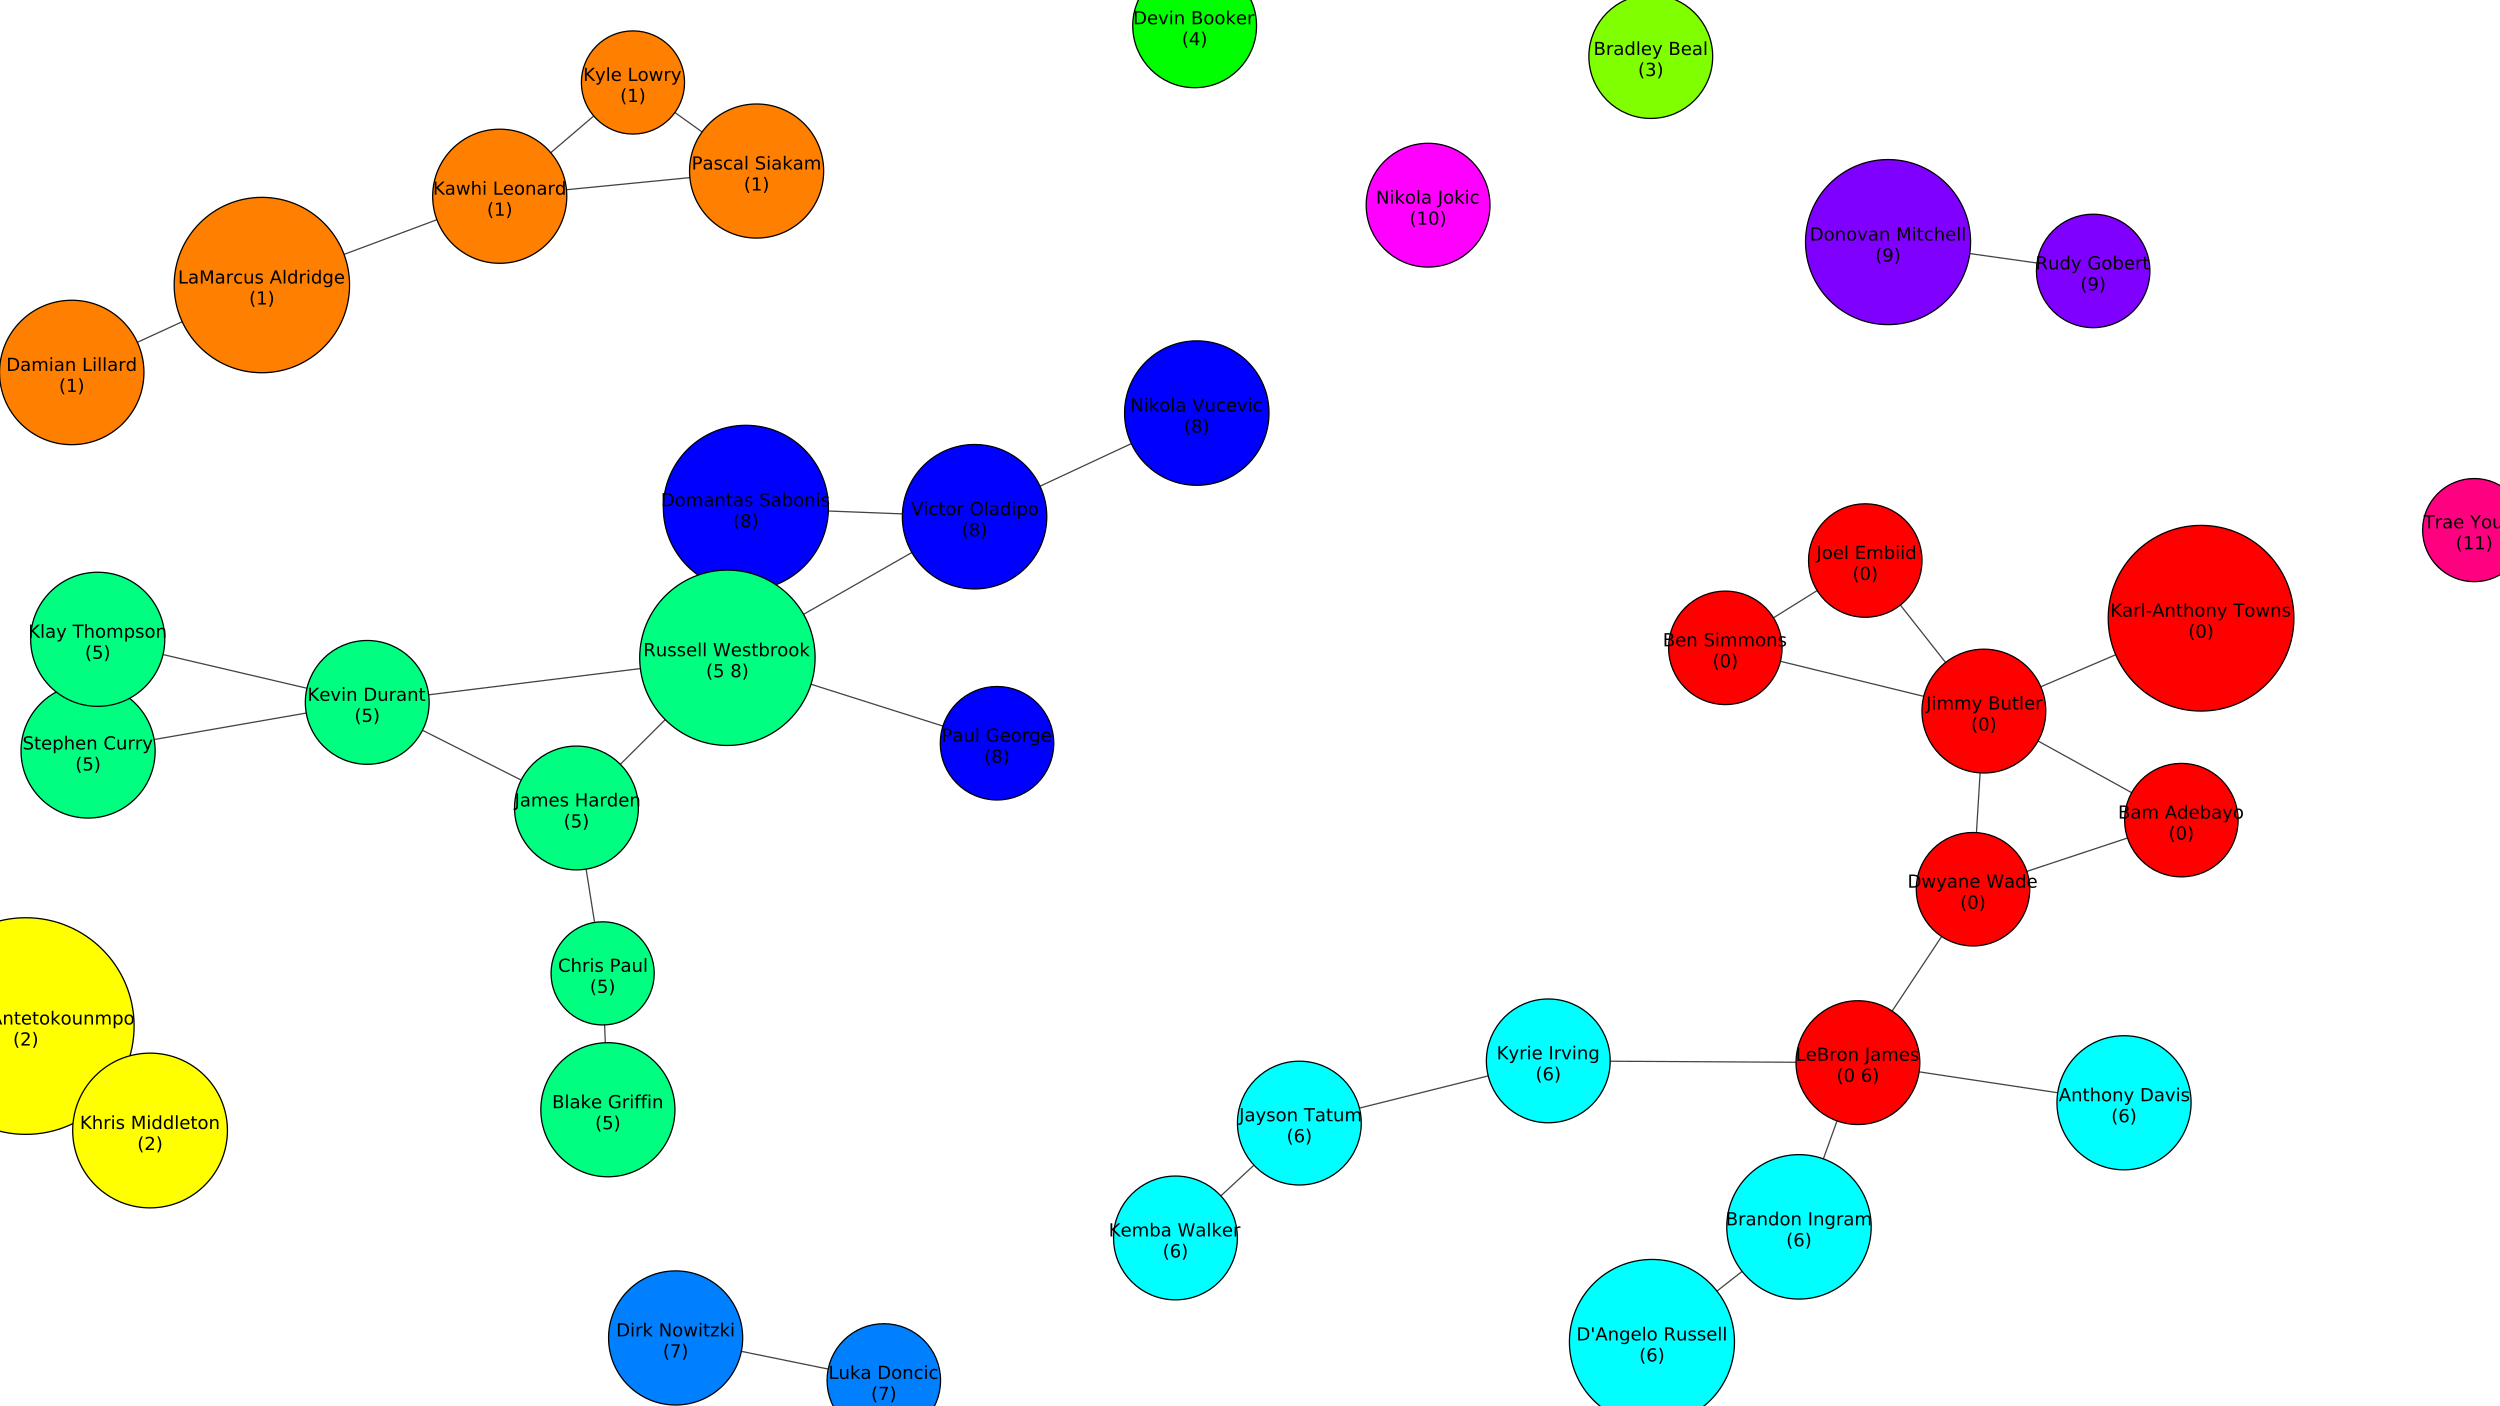 <?xml version="1.0" encoding="UTF-8"?>
<svg xmlns="http://www.w3.org/2000/svg" xmlns:xlink="http://www.w3.org/1999/xlink" width="1938.703pt" height="1090.521pt" viewBox="0 0 1938.703 1090.521" version="1.1">
<rect x="0" y="0" width="1938.703" height="1090.521" fill="#333333" stroke="none"/>
<defs>
<g>
<symbol overflow="visible" id="glyph0-0">
<path style="stroke:none;" d="M 0.703 2.469 L 0.703 -9.875 L 7.703 -9.875 L 7.703 2.469 Z M 1.484 1.703 L 6.922 1.703 L 6.922 -9.078 L 1.484 -9.078 Z M 1.484 1.703 "/>
</symbol>
<symbol overflow="visible" id="glyph0-1">
<path style="stroke:none;" d="M 2.75 -4.875 L 2.75 -1.141 L 4.969 -1.141 C 5.707 -1.141 6.254 -1.289 6.609 -1.594 C 6.973 -1.906 7.156 -2.379 7.156 -3.016 C 7.156 -3.648 6.973 -4.117 6.609 -4.422 C 6.254 -4.723 5.707 -4.875 4.969 -4.875 Z M 2.75 -9.078 L 2.75 -6 L 4.797 -6 C 5.473 -6 5.973 -6.125 6.297 -6.375 C 6.629 -6.625 6.797 -7.008 6.797 -7.531 C 6.797 -8.051 6.629 -8.438 6.297 -8.688 C 5.973 -8.945 5.473 -9.078 4.797 -9.078 Z M 1.375 -10.203 L 4.906 -10.203 C 5.957 -10.203 6.766 -9.984 7.328 -9.547 C 7.898 -9.109 8.188 -8.488 8.188 -7.688 C 8.188 -7.062 8.039 -6.562 7.75 -6.188 C 7.457 -5.82 7.031 -5.594 6.469 -5.5 C 7.145 -5.352 7.672 -5.047 8.047 -4.578 C 8.422 -4.117 8.609 -3.547 8.609 -2.859 C 8.609 -1.941 8.297 -1.234 7.672 -0.734 C 7.055 -0.242 6.176 0 5.031 0 L 1.375 0 Z M 1.375 -10.203 "/>
</symbol>
<symbol overflow="visible" id="glyph0-2">
<path style="stroke:none;" d="M 4.797 -3.844 C 3.785 -3.844 3.082 -3.727 2.688 -3.5 C 2.289 -3.27 2.094 -2.875 2.094 -2.312 C 2.094 -1.863 2.238 -1.508 2.531 -1.25 C 2.832 -0.988 3.234 -0.859 3.734 -0.859 C 4.43 -0.859 4.988 -1.102 5.406 -1.594 C 5.832 -2.094 6.047 -2.75 6.047 -3.562 L 6.047 -3.844 Z M 7.312 -4.375 L 7.312 0 L 6.047 0 L 6.047 -1.156 C 5.766 -0.695 5.406 -0.352 4.969 -0.125 C 4.539 0.094 4.02 0.203 3.406 0.203 C 2.625 0.203 2 -0.016 1.531 -0.453 C 1.07 -0.898 0.844 -1.492 0.844 -2.234 C 0.844 -3.086 1.129 -3.734 1.703 -4.172 C 2.285 -4.609 3.145 -4.828 4.281 -4.828 L 6.047 -4.828 L 6.047 -4.953 C 6.047 -5.535 5.852 -5.984 5.469 -6.297 C 5.094 -6.617 4.562 -6.781 3.875 -6.781 C 3.438 -6.781 3.008 -6.723 2.594 -6.609 C 2.176 -6.504 1.781 -6.348 1.406 -6.141 L 1.406 -7.312 C 1.863 -7.488 2.305 -7.617 2.734 -7.703 C 3.172 -7.797 3.594 -7.844 4 -7.844 C 5.113 -7.844 5.941 -7.555 6.484 -6.984 C 7.035 -6.41 7.312 -5.539 7.312 -4.375 Z M 7.312 -4.375 "/>
</symbol>
<symbol overflow="visible" id="glyph0-3">
<path style="stroke:none;" d="M 7.281 -6.188 C 7.594 -6.75 7.969 -7.164 8.406 -7.438 C 8.844 -7.707 9.359 -7.844 9.953 -7.844 C 10.754 -7.844 11.367 -7.562 11.797 -7 C 12.234 -6.445 12.453 -5.656 12.453 -4.625 L 12.453 0 L 11.188 0 L 11.188 -4.578 C 11.188 -5.316 11.055 -5.863 10.797 -6.219 C 10.535 -6.57 10.141 -6.75 9.609 -6.75 C 8.953 -6.75 8.438 -6.531 8.062 -6.094 C 7.688 -5.664 7.5 -5.078 7.5 -4.328 L 7.5 0 L 6.234 0 L 6.234 -4.578 C 6.234 -5.316 6.102 -5.863 5.844 -6.219 C 5.582 -6.57 5.18 -6.75 4.641 -6.75 C 3.992 -6.75 3.477 -6.531 3.094 -6.094 C 2.719 -5.656 2.531 -5.066 2.531 -4.328 L 2.531 0 L 1.266 0 L 1.266 -7.656 L 2.531 -7.656 L 2.531 -6.469 C 2.82 -6.938 3.164 -7.281 3.562 -7.5 C 3.969 -7.727 4.445 -7.844 5 -7.844 C 5.551 -7.844 6.02 -7.703 6.406 -7.422 C 6.801 -7.141 7.094 -6.727 7.281 -6.188 Z M 7.281 -6.188 "/>
</symbol>
<symbol overflow="visible" id="glyph0-4">
<path style="stroke:none;" d=""/>
</symbol>
<symbol overflow="visible" id="glyph0-5">
<path style="stroke:none;" d="M 4.781 -8.844 L 2.906 -3.766 L 6.672 -3.766 Z M 4 -10.203 L 5.578 -10.203 L 9.469 0 L 8.031 0 L 7.094 -2.625 L 2.5 -2.625 L 1.562 0 L 0.109 0 Z M 4 -10.203 "/>
</symbol>
<symbol overflow="visible" id="glyph0-6">
<path style="stroke:none;" d="M 6.359 -6.5 L 6.359 -10.641 L 7.609 -10.641 L 7.609 0 L 6.359 0 L 6.359 -1.156 C 6.098 -0.695 5.766 -0.352 5.359 -0.125 C 4.953 0.094 4.469 0.203 3.906 0.203 C 2.977 0.203 2.223 -0.164 1.641 -0.906 C 1.055 -1.645 0.766 -2.617 0.766 -3.828 C 0.766 -5.023 1.055 -5.992 1.641 -6.734 C 2.223 -7.473 2.977 -7.844 3.906 -7.844 C 4.469 -7.844 4.953 -7.727 5.359 -7.5 C 5.766 -7.281 6.098 -6.945 6.359 -6.5 Z M 2.078 -3.828 C 2.078 -2.898 2.266 -2.172 2.641 -1.641 C 3.023 -1.117 3.551 -0.859 4.219 -0.859 C 4.875 -0.859 5.395 -1.117 5.781 -1.641 C 6.164 -2.172 6.359 -2.898 6.359 -3.828 C 6.359 -4.742 6.164 -5.461 5.781 -5.984 C 5.395 -6.516 4.875 -6.781 4.219 -6.781 C 3.551 -6.781 3.023 -6.516 2.641 -5.984 C 2.266 -5.461 2.078 -4.742 2.078 -3.828 Z M 2.078 -3.828 "/>
</symbol>
<symbol overflow="visible" id="glyph0-7">
<path style="stroke:none;" d="M 7.875 -4.141 L 7.875 -3.531 L 2.078 -3.531 C 2.141 -2.664 2.398 -2.004 2.859 -1.547 C 3.328 -1.098 3.977 -0.875 4.812 -0.875 C 5.301 -0.875 5.77 -0.93 6.219 -1.047 C 6.676 -1.16 7.129 -1.336 7.578 -1.578 L 7.578 -0.391 C 7.117 -0.203 6.648 -0.055 6.172 0.047 C 5.703 0.148 5.227 0.203 4.75 0.203 C 3.52 0.203 2.547 -0.148 1.828 -0.859 C 1.117 -1.578 0.766 -2.539 0.766 -3.75 C 0.766 -5.008 1.102 -6.004 1.781 -6.734 C 2.457 -7.473 3.375 -7.844 4.531 -7.844 C 5.562 -7.844 6.375 -7.508 6.969 -6.844 C 7.57 -6.188 7.875 -5.285 7.875 -4.141 Z M 6.609 -4.516 C 6.598 -5.203 6.406 -5.75 6.031 -6.156 C 5.656 -6.57 5.16 -6.781 4.547 -6.781 C 3.836 -6.781 3.27 -6.578 2.844 -6.172 C 2.426 -5.773 2.188 -5.219 2.125 -4.5 Z M 6.609 -4.516 "/>
</symbol>
<symbol overflow="visible" id="glyph0-8">
<path style="stroke:none;" d="M 6.812 -3.828 C 6.812 -4.742 6.617 -5.461 6.234 -5.984 C 5.859 -6.516 5.336 -6.781 4.672 -6.781 C 4.004 -6.781 3.477 -6.516 3.094 -5.984 C 2.719 -5.461 2.531 -4.742 2.531 -3.828 C 2.531 -2.898 2.719 -2.172 3.094 -1.641 C 3.477 -1.117 4.004 -0.859 4.672 -0.859 C 5.336 -0.859 5.859 -1.117 6.234 -1.641 C 6.617 -2.172 6.812 -2.898 6.812 -3.828 Z M 2.531 -6.5 C 2.801 -6.945 3.133 -7.281 3.531 -7.5 C 3.938 -7.727 4.422 -7.844 4.984 -7.844 C 5.91 -7.844 6.664 -7.473 7.25 -6.734 C 7.832 -5.992 8.125 -5.023 8.125 -3.828 C 8.125 -2.617 7.832 -1.645 7.25 -0.906 C 6.664 -0.164 5.91 0.203 4.984 0.203 C 4.422 0.203 3.938 0.094 3.531 -0.125 C 3.133 -0.352 2.801 -0.695 2.531 -1.156 L 2.531 0 L 1.266 0 L 1.266 -10.641 L 2.531 -10.641 Z M 2.531 -6.5 "/>
</symbol>
<symbol overflow="visible" id="glyph0-9">
<path style="stroke:none;" d="M 4.5 0.719 C 4.145 1.625 3.797 2.211 3.453 2.484 C 3.117 2.766 2.672 2.906 2.109 2.906 L 1.109 2.906 L 1.109 1.859 L 1.844 1.859 C 2.188 1.859 2.453 1.773 2.641 1.609 C 2.836 1.453 3.051 1.066 3.281 0.453 L 3.516 -0.125 L 0.422 -7.656 L 1.75 -7.656 L 4.141 -1.672 L 6.531 -7.656 L 7.875 -7.656 Z M 4.5 0.719 "/>
</symbol>
<symbol overflow="visible" id="glyph0-10">
<path style="stroke:none;" d="M 4.281 -6.781 C 3.613 -6.781 3.082 -6.516 2.688 -5.984 C 2.289 -5.461 2.094 -4.742 2.094 -3.828 C 2.094 -2.91 2.285 -2.188 2.672 -1.656 C 3.066 -1.133 3.602 -0.875 4.281 -0.875 C 4.957 -0.875 5.488 -1.133 5.875 -1.656 C 6.27 -2.188 6.469 -2.91 6.469 -3.828 C 6.469 -4.734 6.27 -5.453 5.875 -5.984 C 5.488 -6.516 4.957 -6.781 4.281 -6.781 Z M 4.281 -7.844 C 5.375 -7.844 6.234 -7.484 6.859 -6.766 C 7.484 -6.055 7.797 -5.078 7.797 -3.828 C 7.797 -2.566 7.484 -1.578 6.859 -0.859 C 6.234 -0.148 5.375 0.203 4.281 0.203 C 3.188 0.203 2.328 -0.148 1.703 -0.859 C 1.078 -1.578 0.766 -2.566 0.766 -3.828 C 0.766 -5.078 1.078 -6.055 1.703 -6.766 C 2.328 -7.484 3.188 -7.844 4.281 -7.844 Z M 4.281 -7.844 "/>
</symbol>
<symbol overflow="visible" id="glyph0-11">
<path style="stroke:none;" d="M 4.344 -10.625 C 3.727 -9.57 3.27 -8.531 2.969 -7.5 C 2.676 -6.477 2.531 -5.441 2.531 -4.391 C 2.531 -3.336 2.68 -2.297 2.984 -1.266 C 3.285 -0.234 3.738 0.801 4.344 1.844 L 3.25 1.844 C 2.562 0.77 2.047 -0.281 1.703 -1.312 C 1.367 -2.344 1.203 -3.367 1.203 -4.391 C 1.203 -5.41 1.367 -6.438 1.703 -7.469 C 2.047 -8.5 2.562 -9.551 3.25 -10.625 Z M 4.344 -10.625 "/>
</symbol>
<symbol overflow="visible" id="glyph0-12">
<path style="stroke:none;" d="M 4.453 -9.297 C 3.742 -9.297 3.207 -8.945 2.844 -8.25 C 2.488 -7.551 2.312 -6.5 2.312 -5.094 C 2.312 -3.695 2.488 -2.645 2.844 -1.938 C 3.207 -1.238 3.742 -0.891 4.453 -0.891 C 5.172 -0.891 5.707 -1.238 6.062 -1.938 C 6.414 -2.645 6.594 -3.695 6.594 -5.094 C 6.594 -6.5 6.414 -7.551 6.062 -8.25 C 5.707 -8.945 5.172 -9.297 4.453 -9.297 Z M 4.453 -10.391 C 5.598 -10.391 6.473 -9.938 7.078 -9.031 C 7.68 -8.125 7.984 -6.812 7.984 -5.094 C 7.984 -3.375 7.68 -2.062 7.078 -1.156 C 6.473 -0.25 5.598 0.203 4.453 0.203 C 3.305 0.203 2.43 -0.25 1.828 -1.156 C 1.223 -2.062 0.922 -3.375 0.922 -5.094 C 0.922 -6.812 1.223 -8.125 1.828 -9.031 C 2.43 -9.938 3.305 -10.391 4.453 -10.391 Z M 4.453 -10.391 "/>
</symbol>
<symbol overflow="visible" id="glyph0-13">
<path style="stroke:none;" d="M 1.125 -10.625 L 2.219 -10.625 C 2.895 -9.551 3.406 -8.5 3.75 -7.469 C 4.094 -6.438 4.266 -5.41 4.266 -4.391 C 4.266 -3.367 4.094 -2.344 3.75 -1.312 C 3.406 -0.281 2.895 0.77 2.219 1.844 L 1.125 1.844 C 1.727 0.801 2.176 -0.234 2.469 -1.266 C 2.77 -2.297 2.922 -3.336 2.922 -4.391 C 2.922 -5.441 2.77 -6.477 2.469 -7.5 C 2.176 -8.531 1.727 -9.57 1.125 -10.625 Z M 1.125 -10.625 "/>
</symbol>
<symbol overflow="visible" id="glyph0-14">
<path style="stroke:none;" d="M 1.375 -10.203 L 2.75 -10.203 L 2.75 -1.156 L 7.719 -1.156 L 7.719 0 L 1.375 0 Z M 1.375 -10.203 "/>
</symbol>
<symbol overflow="visible" id="glyph0-15">
<path style="stroke:none;" d="M 1.375 -10.203 L 3.438 -10.203 L 6.031 -3.266 L 8.656 -10.203 L 10.719 -10.203 L 10.719 0 L 9.359 0 L 9.359 -8.969 L 6.734 -1.969 L 5.344 -1.969 L 2.719 -8.969 L 2.719 0 L 1.375 0 Z M 1.375 -10.203 "/>
</symbol>
<symbol overflow="visible" id="glyph0-16">
<path style="stroke:none;" d="M 5.75 -6.484 C 5.613 -6.566 5.461 -6.625 5.297 -6.656 C 5.129 -6.695 4.945 -6.719 4.75 -6.719 C 4.031 -6.719 3.477 -6.484 3.094 -6.016 C 2.719 -5.555 2.531 -4.895 2.531 -4.031 L 2.531 0 L 1.266 0 L 1.266 -7.656 L 2.531 -7.656 L 2.531 -6.469 C 2.801 -6.938 3.145 -7.281 3.562 -7.5 C 3.988 -7.727 4.504 -7.844 5.109 -7.844 C 5.203 -7.844 5.301 -7.836 5.406 -7.828 C 5.508 -7.816 5.625 -7.797 5.75 -7.766 Z M 5.75 -6.484 "/>
</symbol>
<symbol overflow="visible" id="glyph0-17">
<path style="stroke:none;" d="M 6.828 -7.359 L 6.828 -6.188 C 6.473 -6.383 6.113 -6.531 5.75 -6.625 C 5.395 -6.727 5.035 -6.781 4.672 -6.781 C 3.859 -6.781 3.223 -6.52 2.766 -6 C 2.316 -5.477 2.094 -4.754 2.094 -3.828 C 2.094 -2.891 2.316 -2.16 2.766 -1.641 C 3.223 -1.129 3.859 -0.875 4.672 -0.875 C 5.035 -0.875 5.395 -0.922 5.75 -1.016 C 6.113 -1.109 6.473 -1.254 6.828 -1.453 L 6.828 -0.297 C 6.473 -0.129 6.109 -0.004 5.734 0.078 C 5.359 0.16 4.961 0.203 4.547 0.203 C 3.391 0.203 2.469 -0.156 1.781 -0.875 C 1.102 -1.602 0.766 -2.586 0.766 -3.828 C 0.766 -5.066 1.109 -6.047 1.797 -6.766 C 2.484 -7.484 3.426 -7.844 4.625 -7.844 C 5.008 -7.844 5.383 -7.801 5.75 -7.719 C 6.125 -7.645 6.484 -7.523 6.828 -7.359 Z M 6.828 -7.359 "/>
</symbol>
<symbol overflow="visible" id="glyph0-18">
<path style="stroke:none;" d="M 1.188 -3.016 L 1.188 -7.656 L 2.453 -7.656 L 2.453 -3.062 C 2.453 -2.344 2.594 -1.801 2.875 -1.438 C 3.156 -1.07 3.578 -0.891 4.141 -0.891 C 4.816 -0.891 5.352 -1.102 5.75 -1.531 C 6.145 -1.969 6.344 -2.562 6.344 -3.312 L 6.344 -7.656 L 7.609 -7.656 L 7.609 0 L 6.344 0 L 6.344 -1.172 C 6.039 -0.711 5.688 -0.367 5.281 -0.141 C 4.875 0.086 4.406 0.203 3.875 0.203 C 3 0.203 2.332 -0.066 1.875 -0.609 C 1.414 -1.16 1.188 -1.961 1.188 -3.016 Z M 4.359 -7.844 Z M 4.359 -7.844 "/>
</symbol>
<symbol overflow="visible" id="glyph0-19">
<path style="stroke:none;" d="M 6.203 -7.438 L 6.203 -6.234 C 5.848 -6.422 5.477 -6.555 5.094 -6.641 C 4.707 -6.734 4.312 -6.781 3.906 -6.781 C 3.281 -6.781 2.812 -6.688 2.5 -6.5 C 2.188 -6.312 2.031 -6.023 2.031 -5.641 C 2.031 -5.348 2.141 -5.117 2.359 -4.953 C 2.586 -4.785 3.039 -4.629 3.719 -4.484 L 4.141 -4.375 C 5.035 -4.188 5.672 -3.914 6.047 -3.562 C 6.422 -3.219 6.609 -2.734 6.609 -2.109 C 6.609 -1.398 6.328 -0.836 5.766 -0.422 C 5.203 -0.004 4.43 0.203 3.453 0.203 C 3.035 0.203 2.602 0.16 2.156 0.078 C 1.719 -0.004 1.254 -0.125 0.766 -0.281 L 0.766 -1.578 C 1.223 -1.336 1.676 -1.156 2.125 -1.031 C 2.582 -0.914 3.031 -0.859 3.469 -0.859 C 4.062 -0.859 4.516 -0.957 4.828 -1.156 C 5.148 -1.363 5.312 -1.648 5.312 -2.016 C 5.312 -2.359 5.195 -2.617 4.969 -2.797 C 4.738 -2.984 4.234 -3.16 3.453 -3.328 L 3.016 -3.438 C 2.242 -3.594 1.68 -3.844 1.328 -4.188 C 0.984 -4.531 0.812 -4.992 0.812 -5.578 C 0.812 -6.305 1.066 -6.863 1.578 -7.25 C 2.086 -7.645 2.812 -7.844 3.75 -7.844 C 4.219 -7.844 4.656 -7.805 5.062 -7.734 C 5.477 -7.672 5.859 -7.57 6.203 -7.438 Z M 6.203 -7.438 "/>
</symbol>
<symbol overflow="visible" id="glyph0-20">
<path style="stroke:none;" d="M 1.312 -10.641 L 2.578 -10.641 L 2.578 0 L 1.312 0 Z M 1.312 -10.641 "/>
</symbol>
<symbol overflow="visible" id="glyph0-21">
<path style="stroke:none;" d="M 1.312 -7.656 L 2.578 -7.656 L 2.578 0 L 1.312 0 Z M 1.312 -10.641 L 2.578 -10.641 L 2.578 -9.047 L 1.312 -9.047 Z M 1.312 -10.641 "/>
</symbol>
<symbol overflow="visible" id="glyph0-22">
<path style="stroke:none;" d="M 6.359 -3.922 C 6.359 -4.828 6.172 -5.531 5.797 -6.031 C 5.422 -6.531 4.895 -6.781 4.219 -6.781 C 3.539 -6.781 3.016 -6.531 2.641 -6.031 C 2.266 -5.531 2.078 -4.828 2.078 -3.922 C 2.078 -3.016 2.266 -2.305 2.641 -1.797 C 3.016 -1.297 3.539 -1.047 4.219 -1.047 C 4.895 -1.047 5.422 -1.297 5.797 -1.797 C 6.172 -2.305 6.359 -3.016 6.359 -3.922 Z M 7.609 -0.953 C 7.609 0.348 7.316 1.316 6.734 1.953 C 6.16 2.586 5.281 2.906 4.094 2.906 C 3.645 2.906 3.223 2.875 2.828 2.812 C 2.441 2.75 2.066 2.648 1.703 2.516 L 1.703 1.281 C 2.066 1.488 2.426 1.641 2.781 1.734 C 3.145 1.828 3.516 1.875 3.891 1.875 C 4.711 1.875 5.328 1.656 5.734 1.219 C 6.148 0.789 6.359 0.145 6.359 -0.719 L 6.359 -1.344 C 6.098 -0.895 5.766 -0.555 5.359 -0.328 C 4.953 -0.109 4.469 0 3.906 0 C 2.969 0 2.207 -0.352 1.625 -1.062 C 1.051 -1.781 0.766 -2.734 0.766 -3.922 C 0.766 -5.098 1.051 -6.047 1.625 -6.766 C 2.207 -7.484 2.969 -7.844 3.906 -7.844 C 4.469 -7.844 4.953 -7.727 5.359 -7.5 C 5.766 -7.281 6.098 -6.945 6.359 -6.5 L 6.359 -7.656 L 7.609 -7.656 Z M 7.609 -0.953 "/>
</symbol>
<symbol overflow="visible" id="glyph0-23">
<path style="stroke:none;" d="M 1.734 -1.156 L 4 -1.156 L 4 -8.953 L 1.531 -8.453 L 1.531 -9.719 L 3.984 -10.203 L 5.359 -10.203 L 5.359 -1.156 L 7.609 -1.156 L 7.609 0 L 1.734 0 Z M 1.734 -1.156 "/>
</symbol>
<symbol overflow="visible" id="glyph0-24">
<path style="stroke:none;" d="M 8.328 -1.453 L 8.328 -4.203 L 6.078 -4.203 L 6.078 -5.328 L 9.703 -5.328 L 9.703 -0.953 C 9.172 -0.578 8.582 -0.289 7.938 -0.094 C 7.289 0.102 6.602 0.203 5.875 0.203 C 4.281 0.203 3.031 -0.258 2.125 -1.188 C 1.227 -2.125 0.781 -3.426 0.781 -5.094 C 0.781 -6.758 1.227 -8.055 2.125 -8.984 C 3.031 -9.922 4.281 -10.391 5.875 -10.391 C 6.539 -10.391 7.172 -10.305 7.766 -10.141 C 8.367 -9.984 8.926 -9.742 9.438 -9.422 L 9.438 -7.953 C 8.926 -8.379 8.383 -8.703 7.812 -8.922 C 7.238 -9.141 6.633 -9.25 6 -9.25 C 4.75 -9.25 3.812 -8.898 3.188 -8.203 C 2.562 -7.516 2.25 -6.477 2.25 -5.094 C 2.25 -3.719 2.562 -2.68 3.188 -1.984 C 3.812 -1.285 4.75 -0.938 6 -0.938 C 6.488 -0.938 6.922 -0.977 7.297 -1.062 C 7.68 -1.145 8.023 -1.273 8.328 -1.453 Z M 8.328 -1.453 "/>
</symbol>
<symbol overflow="visible" id="glyph0-25">
<path style="stroke:none;" d="M 7.688 -4.625 L 7.688 0 L 6.422 0 L 6.422 -4.578 C 6.422 -5.305 6.281 -5.848 6 -6.203 C 5.719 -6.566 5.297 -6.75 4.734 -6.75 C 4.055 -6.75 3.52 -6.531 3.125 -6.094 C 2.727 -5.664 2.531 -5.078 2.531 -4.328 L 2.531 0 L 1.266 0 L 1.266 -7.656 L 2.531 -7.656 L 2.531 -6.469 C 2.832 -6.926 3.188 -7.27 3.594 -7.5 C 4.008 -7.727 4.484 -7.844 5.016 -7.844 C 5.891 -7.844 6.551 -7.566 7 -7.016 C 7.457 -6.473 7.688 -5.676 7.688 -4.625 Z M 7.688 -4.625 "/>
</symbol>
<symbol overflow="visible" id="glyph0-26">
<path style="stroke:none;" d="M 2.562 -9.828 L 2.562 -7.656 L 5.156 -7.656 L 5.156 -6.672 L 2.562 -6.672 L 2.562 -2.516 C 2.562 -1.898 2.645 -1.5 2.812 -1.312 C 2.988 -1.133 3.336 -1.047 3.859 -1.047 L 5.156 -1.047 L 5.156 0 L 3.859 0 C 2.891 0 2.219 -0.18 1.844 -0.547 C 1.477 -0.91 1.297 -1.566 1.297 -2.516 L 1.297 -6.672 L 0.375 -6.672 L 0.375 -7.656 L 1.297 -7.656 L 1.297 -9.828 Z M 2.562 -9.828 "/>
</symbol>
<symbol overflow="visible" id="glyph0-27">
<path style="stroke:none;" d="M 1.266 -10.641 L 2.531 -10.641 L 2.531 -4.359 L 6.297 -7.656 L 7.891 -7.656 L 3.828 -4.078 L 8.062 0 L 6.422 0 L 2.531 -3.734 L 2.531 0 L 1.266 0 Z M 1.266 -10.641 "/>
</symbol>
<symbol overflow="visible" id="glyph0-28">
<path style="stroke:none;" d="M 2.531 -1.156 L 2.531 2.906 L 1.266 2.906 L 1.266 -7.656 L 2.531 -7.656 L 2.531 -6.5 C 2.801 -6.945 3.133 -7.281 3.531 -7.5 C 3.938 -7.727 4.422 -7.844 4.984 -7.844 C 5.91 -7.844 6.664 -7.473 7.25 -6.734 C 7.832 -5.992 8.125 -5.023 8.125 -3.828 C 8.125 -2.617 7.832 -1.645 7.25 -0.906 C 6.664 -0.164 5.91 0.203 4.984 0.203 C 4.422 0.203 3.938 0.094 3.531 -0.125 C 3.133 -0.352 2.801 -0.695 2.531 -1.156 Z M 6.812 -3.828 C 6.812 -4.742 6.617 -5.461 6.234 -5.984 C 5.859 -6.516 5.336 -6.781 4.672 -6.781 C 4.004 -6.781 3.477 -6.516 3.094 -5.984 C 2.719 -5.461 2.531 -4.742 2.531 -3.828 C 2.531 -2.898 2.719 -2.172 3.094 -1.641 C 3.477 -1.117 4.004 -0.859 4.672 -0.859 C 5.336 -0.859 5.859 -1.117 6.234 -1.641 C 6.617 -2.172 6.812 -2.898 6.812 -3.828 Z M 6.812 -3.828 "/>
</symbol>
<symbol overflow="visible" id="glyph0-29">
<path style="stroke:none;" d="M 2.688 -1.156 L 7.5 -1.156 L 7.5 0 L 1.031 0 L 1.031 -1.156 C 1.551 -1.695 2.266 -2.426 3.172 -3.344 C 4.078 -4.258 4.645 -4.848 4.875 -5.109 C 5.312 -5.609 5.617 -6.031 5.797 -6.375 C 5.973 -6.719 6.062 -7.055 6.062 -7.391 C 6.062 -7.93 5.867 -8.375 5.484 -8.719 C 5.109 -9.062 4.613 -9.234 4 -9.234 C 3.57 -9.234 3.117 -9.156 2.641 -9 C 2.16 -8.852 1.645 -8.625 1.094 -8.312 L 1.094 -9.719 C 1.645 -9.938 2.16 -10.102 2.641 -10.219 C 3.129 -10.332 3.578 -10.391 3.984 -10.391 C 5.035 -10.391 5.875 -10.125 6.5 -9.594 C 7.133 -9.07 7.453 -8.367 7.453 -7.484 C 7.453 -7.055 7.375 -6.656 7.219 -6.281 C 7.062 -5.906 6.773 -5.461 6.359 -4.953 C 6.242 -4.828 5.879 -4.445 5.266 -3.812 C 4.66 -3.176 3.801 -2.289 2.688 -1.156 Z M 2.688 -1.156 "/>
</symbol>
<symbol overflow="visible" id="glyph0-30">
<path style="stroke:none;" d="M 5.688 -5.5 C 6.344 -5.363 6.852 -5.07 7.219 -4.625 C 7.594 -4.176 7.781 -3.625 7.781 -2.969 C 7.781 -1.957 7.43 -1.176 6.734 -0.625 C 6.047 -0.07 5.066 0.203 3.797 0.203 C 3.367 0.203 2.926 0.156 2.469 0.062 C 2.02 -0.02 1.551 -0.145 1.062 -0.312 L 1.062 -1.641 C 1.445 -1.422 1.867 -1.254 2.328 -1.141 C 2.785 -1.023 3.258 -0.969 3.75 -0.969 C 4.613 -0.969 5.27 -1.133 5.719 -1.469 C 6.176 -1.812 6.406 -2.312 6.406 -2.969 C 6.406 -3.57 6.191 -4.039 5.766 -4.375 C 5.348 -4.719 4.766 -4.891 4.016 -4.891 L 2.828 -4.891 L 2.828 -6.016 L 4.078 -6.016 C 4.754 -6.016 5.27 -6.148 5.625 -6.422 C 5.988 -6.703 6.172 -7.098 6.172 -7.609 C 6.172 -8.129 5.984 -8.531 5.609 -8.812 C 5.242 -9.094 4.711 -9.234 4.016 -9.234 C 3.641 -9.234 3.234 -9.191 2.797 -9.109 C 2.367 -9.023 1.895 -8.895 1.375 -8.719 L 1.375 -9.953 C 1.895 -10.098 2.383 -10.207 2.844 -10.281 C 3.301 -10.352 3.734 -10.391 4.141 -10.391 C 5.191 -10.391 6.02 -10.148 6.625 -9.672 C 7.238 -9.203 7.547 -8.562 7.547 -7.75 C 7.547 -7.176 7.383 -6.695 7.062 -6.312 C 6.738 -5.926 6.281 -5.656 5.688 -5.5 Z M 5.688 -5.5 "/>
</symbol>
<symbol overflow="visible" id="glyph0-31">
<path style="stroke:none;" d="M 2.75 -9.078 L 2.75 -1.141 L 4.422 -1.141 C 5.828 -1.141 6.859 -1.457 7.516 -2.094 C 8.172 -2.727 8.5 -3.734 8.5 -5.109 C 8.5 -6.484 8.172 -7.488 7.516 -8.125 C 6.859 -8.758 5.828 -9.078 4.422 -9.078 Z M 1.375 -10.203 L 4.219 -10.203 C 6.188 -10.203 7.633 -9.789 8.562 -8.969 C 9.488 -8.145 9.953 -6.859 9.953 -5.109 C 9.953 -3.348 9.488 -2.055 8.562 -1.234 C 7.633 -0.41 6.188 0 4.219 0 L 1.375 0 Z M 1.375 -10.203 "/>
</symbol>
<symbol overflow="visible" id="glyph0-32">
<path style="stroke:none;" d="M 0.422 -7.656 L 1.75 -7.656 L 4.141 -1.234 L 6.531 -7.656 L 7.875 -7.656 L 5 0 L 3.281 0 Z M 0.422 -7.656 "/>
</symbol>
<symbol overflow="visible" id="glyph0-33">
<path style="stroke:none;" d="M 5.297 -9 L 1.812 -3.562 L 5.297 -3.562 Z M 4.922 -10.203 L 6.672 -10.203 L 6.672 -3.562 L 8.125 -3.562 L 8.125 -2.406 L 6.672 -2.406 L 6.672 0 L 5.297 0 L 5.297 -2.406 L 0.688 -2.406 L 0.688 -3.734 Z M 4.922 -10.203 "/>
</symbol>
<symbol overflow="visible" id="glyph0-34">
<path style="stroke:none;" d="M 1.375 -10.203 L 2.75 -10.203 L 2.75 -0.719 C 2.75 0.52 2.516 1.414 2.047 1.969 C 1.586 2.52 0.836 2.797 -0.203 2.797 L -0.719 2.797 L -0.719 1.641 L -0.297 1.641 C 0.316 1.641 0.75 1.469 1 1.125 C 1.25 0.781 1.375 0.164 1.375 -0.719 Z M 1.375 -10.203 "/>
</symbol>
<symbol overflow="visible" id="glyph0-35">
<path style="stroke:none;" d="M 7.5 -9.875 L 7.5 -8.531 C 6.969 -8.781 6.469 -8.961 6 -9.078 C 5.539 -9.203 5.094 -9.266 4.656 -9.266 C 3.906 -9.266 3.328 -9.117 2.922 -8.828 C 2.516 -8.535 2.312 -8.125 2.312 -7.594 C 2.312 -7.133 2.445 -6.789 2.719 -6.562 C 2.988 -6.332 3.504 -6.148 4.266 -6.016 L 5.094 -5.844 C 6.125 -5.645 6.883 -5.297 7.375 -4.797 C 7.863 -4.305 8.109 -3.645 8.109 -2.812 C 8.109 -1.82 7.773 -1.07 7.109 -0.562 C 6.453 -0.051 5.484 0.203 4.203 0.203 C 3.711 0.203 3.195 0.145 2.656 0.031 C 2.113 -0.07 1.551 -0.234 0.969 -0.453 L 0.969 -1.875 C 1.531 -1.562 2.078 -1.32 2.609 -1.156 C 3.148 -1 3.68 -0.922 4.203 -0.922 C 4.984 -0.922 5.586 -1.078 6.016 -1.391 C 6.453 -1.703 6.672 -2.145 6.672 -2.719 C 6.672 -3.219 6.516 -3.609 6.203 -3.891 C 5.898 -4.172 5.395 -4.383 4.688 -4.531 L 3.844 -4.688 C 2.812 -4.895 2.066 -5.219 1.609 -5.656 C 1.148 -6.094 0.922 -6.703 0.922 -7.484 C 0.922 -8.379 1.238 -9.086 1.875 -9.609 C 2.508 -10.129 3.383 -10.391 4.5 -10.391 C 4.977 -10.391 5.469 -10.344 5.969 -10.25 C 6.469 -10.164 6.977 -10.039 7.5 -9.875 Z M 7.5 -9.875 "/>
</symbol>
<symbol overflow="visible" id="glyph0-36">
<path style="stroke:none;" d="M 7.688 -4.625 L 7.688 0 L 6.422 0 L 6.422 -4.578 C 6.422 -5.305 6.281 -5.848 6 -6.203 C 5.719 -6.566 5.297 -6.75 4.734 -6.75 C 4.055 -6.75 3.52 -6.531 3.125 -6.094 C 2.727 -5.664 2.531 -5.078 2.531 -4.328 L 2.531 0 L 1.266 0 L 1.266 -10.641 L 2.531 -10.641 L 2.531 -6.469 C 2.832 -6.926 3.188 -7.27 3.594 -7.5 C 4.008 -7.727 4.484 -7.844 5.016 -7.844 C 5.891 -7.844 6.551 -7.566 7 -7.016 C 7.457 -6.473 7.688 -5.676 7.688 -4.625 Z M 7.688 -4.625 "/>
</symbol>
<symbol overflow="visible" id="glyph0-37">
<path style="stroke:none;" d="M 9.016 -9.422 L 9.016 -7.969 C 8.547 -8.395 8.047 -8.711 7.516 -8.922 C 6.992 -9.141 6.441 -9.25 5.859 -9.25 C 4.691 -9.25 3.797 -8.891 3.172 -8.172 C 2.555 -7.461 2.25 -6.438 2.25 -5.094 C 2.25 -3.75 2.555 -2.719 3.172 -2 C 3.797 -1.289 4.691 -0.938 5.859 -0.938 C 6.441 -0.938 6.992 -1.039 7.516 -1.25 C 8.047 -1.469 8.547 -1.797 9.016 -2.234 L 9.016 -0.781 C 8.535 -0.457 8.023 -0.211 7.484 -0.047 C 6.941 0.117 6.367 0.203 5.766 0.203 C 4.223 0.203 3.004 -0.27 2.109 -1.219 C 1.223 -2.164 0.781 -3.457 0.781 -5.094 C 0.781 -6.727 1.223 -8.02 2.109 -8.969 C 3.004 -9.914 4.223 -10.391 5.766 -10.391 C 6.379 -10.391 6.957 -10.305 7.5 -10.141 C 8.039 -9.984 8.547 -9.742 9.016 -9.422 Z M 9.016 -9.422 "/>
</symbol>
<symbol overflow="visible" id="glyph0-38">
<path style="stroke:none;" d="M 1.516 -10.203 L 6.938 -10.203 L 6.938 -9.047 L 2.781 -9.047 L 2.781 -6.547 C 2.977 -6.609 3.176 -6.656 3.375 -6.688 C 3.57 -6.727 3.773 -6.75 3.984 -6.75 C 5.117 -6.75 6.02 -6.438 6.688 -5.812 C 7.352 -5.188 7.688 -4.344 7.688 -3.281 C 7.688 -2.176 7.344 -1.316 6.656 -0.703 C 5.977 -0.098 5.016 0.203 3.766 0.203 C 3.336 0.203 2.898 0.164 2.453 0.094 C 2.016 0.02 1.555 -0.086 1.078 -0.234 L 1.078 -1.625 C 1.492 -1.406 1.922 -1.238 2.359 -1.125 C 2.797 -1.02 3.254 -0.969 3.734 -0.969 C 4.523 -0.969 5.148 -1.172 5.609 -1.578 C 6.066 -1.992 6.297 -2.562 6.297 -3.281 C 6.297 -3.988 6.066 -4.547 5.609 -4.953 C 5.148 -5.367 4.523 -5.578 3.734 -5.578 C 3.367 -5.578 3 -5.535 2.625 -5.453 C 2.258 -5.379 1.891 -5.254 1.516 -5.078 Z M 1.516 -10.203 "/>
</symbol>
<symbol overflow="visible" id="glyph0-39">
<path style="stroke:none;" d="M 4.625 -5.656 C 4 -5.656 3.504 -5.441 3.141 -5.016 C 2.785 -4.586 2.609 -4.008 2.609 -3.281 C 2.609 -2.539 2.785 -1.957 3.141 -1.531 C 3.504 -1.102 4 -0.891 4.625 -0.891 C 5.238 -0.891 5.727 -1.102 6.094 -1.531 C 6.457 -1.957 6.641 -2.539 6.641 -3.281 C 6.641 -4.008 6.457 -4.586 6.094 -5.016 C 5.727 -5.441 5.238 -5.656 4.625 -5.656 Z M 7.359 -9.984 L 7.359 -8.719 C 7.016 -8.883 6.664 -9.008 6.312 -9.094 C 5.957 -9.188 5.609 -9.234 5.266 -9.234 C 4.348 -9.234 3.648 -8.926 3.172 -8.312 C 2.691 -7.695 2.422 -6.766 2.359 -5.516 C 2.617 -5.91 2.953 -6.211 3.359 -6.422 C 3.766 -6.641 4.211 -6.75 4.703 -6.75 C 5.723 -6.75 6.531 -6.438 7.125 -5.812 C 7.727 -5.188 8.031 -4.344 8.031 -3.281 C 8.031 -2.227 7.719 -1.383 7.094 -0.75 C 6.477 -0.113 5.656 0.203 4.625 0.203 C 3.438 0.203 2.531 -0.25 1.906 -1.156 C 1.289 -2.062 0.984 -3.375 0.984 -5.094 C 0.984 -6.707 1.363 -7.992 2.125 -8.953 C 2.895 -9.91 3.922 -10.391 5.203 -10.391 C 5.555 -10.391 5.906 -10.352 6.25 -10.281 C 6.602 -10.219 6.973 -10.117 7.359 -9.984 Z M 7.359 -9.984 "/>
</symbol>
<symbol overflow="visible" id="glyph0-40">
<path style="stroke:none;" d="M 1.156 -10.203 L 7.719 -10.203 L 7.719 -9.625 L 4 0 L 2.562 0 L 6.047 -9.047 L 1.156 -9.047 Z M 1.156 -10.203 "/>
</symbol>
<symbol overflow="visible" id="glyph0-41">
<path style="stroke:none;" d="M 1.375 -10.203 L 2.75 -10.203 L 2.75 -5.891 L 7.328 -10.203 L 9.109 -10.203 L 4.047 -5.453 L 9.469 0 L 7.656 0 L 2.75 -4.922 L 2.75 0 L 1.375 0 Z M 1.375 -10.203 "/>
</symbol>
<symbol overflow="visible" id="glyph0-42">
<path style="stroke:none;" d="M 1.375 -10.203 L 7.828 -10.203 L 7.828 -9.047 L 2.75 -9.047 L 2.75 -6.016 L 7.609 -6.016 L 7.609 -4.859 L 2.75 -4.859 L 2.75 -1.156 L 7.953 -1.156 L 7.953 0 L 1.375 0 Z M 1.375 -10.203 "/>
</symbol>
<symbol overflow="visible" id="glyph0-43">
<path style="stroke:none;" d="M 2.75 -9.078 L 2.75 -5.234 L 4.484 -5.234 C 5.129 -5.234 5.629 -5.398 5.984 -5.734 C 6.336 -6.066 6.516 -6.539 6.516 -7.156 C 6.516 -7.77 6.336 -8.242 5.984 -8.578 C 5.629 -8.91 5.129 -9.078 4.484 -9.078 Z M 1.375 -10.203 L 4.484 -10.203 C 5.629 -10.203 6.492 -9.941 7.078 -9.422 C 7.672 -8.91 7.969 -8.156 7.969 -7.156 C 7.969 -6.145 7.672 -5.383 7.078 -4.875 C 6.492 -4.363 5.629 -4.109 4.484 -4.109 L 2.75 -4.109 L 2.75 0 L 1.375 0 Z M 1.375 -10.203 "/>
</symbol>
<symbol overflow="visible" id="glyph0-44">
<path style="stroke:none;" d="M 4.453 -4.844 C 3.797 -4.844 3.281 -4.664 2.906 -4.312 C 2.531 -3.969 2.344 -3.488 2.344 -2.875 C 2.344 -2.258 2.531 -1.773 2.906 -1.422 C 3.281 -1.066 3.797 -0.891 4.453 -0.891 C 5.109 -0.891 5.625 -1.066 6 -1.422 C 6.375 -1.773 6.562 -2.258 6.562 -2.875 C 6.562 -3.488 6.375 -3.969 6 -4.312 C 5.625 -4.664 5.109 -4.844 4.453 -4.844 Z M 3.062 -5.438 C 2.477 -5.582 2.02 -5.859 1.688 -6.266 C 1.352 -6.672 1.188 -7.164 1.188 -7.75 C 1.188 -8.562 1.477 -9.203 2.062 -9.672 C 2.645 -10.148 3.441 -10.391 4.453 -10.391 C 5.461 -10.391 6.258 -10.148 6.844 -9.672 C 7.426 -9.203 7.719 -8.562 7.719 -7.75 C 7.719 -7.164 7.551 -6.672 7.219 -6.266 C 6.883 -5.859 6.426 -5.582 5.844 -5.438 C 6.508 -5.281 7.023 -4.973 7.391 -4.516 C 7.766 -4.066 7.953 -3.52 7.953 -2.875 C 7.953 -1.883 7.648 -1.125 7.047 -0.594 C 6.441 -0.062 5.578 0.203 4.453 0.203 C 3.328 0.203 2.461 -0.062 1.859 -0.594 C 1.254 -1.125 0.953 -1.883 0.953 -2.875 C 0.953 -3.52 1.141 -4.066 1.516 -4.516 C 1.891 -4.973 2.406 -5.281 3.062 -5.438 Z M 2.562 -7.609 C 2.562 -7.086 2.727 -6.676 3.062 -6.375 C 3.395 -6.082 3.859 -5.938 4.453 -5.938 C 5.047 -5.938 5.508 -6.082 5.844 -6.375 C 6.176 -6.676 6.344 -7.086 6.344 -7.609 C 6.344 -8.141 6.176 -8.551 5.844 -8.844 C 5.508 -9.145 5.047 -9.297 4.453 -9.297 C 3.859 -9.297 3.395 -9.145 3.062 -8.844 C 2.727 -8.551 2.562 -8.141 2.562 -7.609 Z M 2.562 -7.609 "/>
</symbol>
<symbol overflow="visible" id="glyph0-45">
<path style="stroke:none;" d="M 6.219 -4.781 C 6.508 -4.688 6.797 -4.473 7.078 -4.141 C 7.359 -3.816 7.641 -3.367 7.922 -2.797 L 9.328 0 L 7.844 0 L 6.531 -2.625 C 6.195 -3.301 5.867 -3.75 5.547 -3.969 C 5.234 -4.195 4.805 -4.312 4.266 -4.312 L 2.75 -4.312 L 2.75 0 L 1.375 0 L 1.375 -10.203 L 4.484 -10.203 C 5.648 -10.203 6.52 -9.957 7.094 -9.469 C 7.676 -8.988 7.969 -8.254 7.969 -7.266 C 7.969 -6.617 7.816 -6.082 7.516 -5.656 C 7.211 -5.238 6.781 -4.945 6.219 -4.781 Z M 2.75 -9.078 L 2.75 -5.453 L 4.484 -5.453 C 5.148 -5.453 5.656 -5.602 6 -5.906 C 6.344 -6.219 6.516 -6.672 6.516 -7.266 C 6.516 -7.859 6.344 -8.305 6 -8.609 C 5.656 -8.922 5.148 -9.078 4.484 -9.078 Z M 2.75 -9.078 "/>
</symbol>
<symbol overflow="visible" id="glyph0-46">
<path style="stroke:none;" d="M 1.531 -0.219 L 1.531 -1.469 C 1.883 -1.301 2.238 -1.176 2.594 -1.094 C 2.945 -1.008 3.297 -0.969 3.641 -0.969 C 4.547 -0.969 5.238 -1.27 5.719 -1.875 C 6.207 -2.488 6.484 -3.422 6.547 -4.672 C 6.285 -4.285 5.953 -3.984 5.547 -3.766 C 5.141 -3.555 4.691 -3.453 4.203 -3.453 C 3.18 -3.453 2.367 -3.758 1.766 -4.375 C 1.172 -5 0.875 -5.848 0.875 -6.922 C 0.875 -7.961 1.18 -8.801 1.797 -9.438 C 2.422 -10.07 3.25 -10.391 4.281 -10.391 C 5.469 -10.391 6.367 -9.938 6.984 -9.031 C 7.609 -8.125 7.922 -6.812 7.922 -5.094 C 7.922 -3.488 7.539 -2.203 6.781 -1.234 C 6.02 -0.273 4.992 0.203 3.703 0.203 C 3.348 0.203 2.992 0.164 2.641 0.094 C 2.285 0.031 1.914 -0.07 1.531 -0.219 Z M 4.281 -4.547 C 4.906 -4.547 5.395 -4.754 5.75 -5.172 C 6.113 -5.598 6.297 -6.18 6.297 -6.922 C 6.297 -7.648 6.113 -8.227 5.75 -8.656 C 5.395 -9.082 4.906 -9.297 4.281 -9.297 C 3.664 -9.297 3.176 -9.082 2.812 -8.656 C 2.445 -8.227 2.266 -7.648 2.266 -6.922 C 2.266 -6.18 2.445 -5.598 2.812 -5.172 C 3.176 -4.754 3.664 -4.547 4.281 -4.547 Z M 4.281 -4.547 "/>
</symbol>
<symbol overflow="visible" id="glyph0-47">
<path style="stroke:none;" d="M 5.203 -10.641 L 5.203 -9.594 L 4 -9.594 C 3.539 -9.594 3.223 -9.5 3.047 -9.312 C 2.879 -9.133 2.797 -8.805 2.797 -8.328 L 2.797 -7.656 L 4.859 -7.656 L 4.859 -6.672 L 2.797 -6.672 L 2.797 0 L 1.531 0 L 1.531 -6.672 L 0.328 -6.672 L 0.328 -7.656 L 1.531 -7.656 L 1.531 -8.188 C 1.531 -9.039 1.727 -9.66 2.125 -10.047 C 2.52 -10.441 3.145 -10.641 4 -10.641 Z M 5.203 -10.641 "/>
</symbol>
<symbol overflow="visible" id="glyph0-48">
<path style="stroke:none;" d="M 1.375 -10.203 L 2.75 -10.203 L 2.75 -6.016 L 7.766 -6.016 L 7.766 -10.203 L 9.156 -10.203 L 9.156 0 L 7.766 0 L 7.766 -4.859 L 2.75 -4.859 L 2.75 0 L 1.375 0 Z M 1.375 -10.203 "/>
</symbol>
<symbol overflow="visible" id="glyph0-49">
<path style="stroke:none;" d="M 1.375 -10.203 L 2.75 -10.203 L 2.75 0 L 1.375 0 Z M 1.375 -10.203 "/>
</symbol>
<symbol overflow="visible" id="glyph0-50">
<path style="stroke:none;" d="M 1.375 -10.203 L 3.234 -10.203 L 7.766 -1.672 L 7.766 -10.203 L 9.094 -10.203 L 9.094 0 L 7.234 0 L 2.719 -8.531 L 2.719 0 L 1.375 0 Z M 1.375 -10.203 "/>
</symbol>
<symbol overflow="visible" id="glyph0-51">
<path style="stroke:none;" d="M 0.594 -7.656 L 1.844 -7.656 L 3.422 -1.688 L 4.984 -7.656 L 6.469 -7.656 L 8.047 -1.688 L 9.609 -7.656 L 10.859 -7.656 L 8.859 0 L 7.375 0 L 5.734 -6.281 L 4.078 0 L 2.594 0 Z M 0.594 -7.656 "/>
</symbol>
<symbol overflow="visible" id="glyph0-52">
<path style="stroke:none;" d="M 0.766 -7.656 L 6.75 -7.656 L 6.75 -6.516 L 2.016 -1 L 6.75 -1 L 6.75 0 L 0.609 0 L 0.609 -1.156 L 5.328 -6.656 L 0.766 -6.656 Z M 0.766 -7.656 "/>
</symbol>
<symbol overflow="visible" id="glyph0-53">
<path style="stroke:none;" d="M 4 0 L 0.109 -10.203 L 1.547 -10.203 L 4.781 -1.609 L 8.031 -10.203 L 9.469 -10.203 L 5.578 0 Z M 4 0 "/>
</symbol>
<symbol overflow="visible" id="glyph0-54">
<path style="stroke:none;" d="M 5.516 -9.266 C 4.516 -9.266 3.719 -8.891 3.125 -8.141 C 2.539 -7.398 2.25 -6.383 2.25 -5.094 C 2.25 -3.812 2.539 -2.797 3.125 -2.047 C 3.719 -1.297 4.516 -0.922 5.516 -0.922 C 6.516 -0.922 7.305 -1.297 7.891 -2.047 C 8.484 -2.797 8.781 -3.812 8.781 -5.094 C 8.781 -6.383 8.484 -7.398 7.891 -8.141 C 7.305 -8.891 6.516 -9.266 5.516 -9.266 Z M 5.516 -10.391 C 6.941 -10.391 8.082 -9.91 8.938 -8.953 C 9.801 -7.992 10.234 -6.707 10.234 -5.094 C 10.234 -3.488 9.801 -2.203 8.938 -1.234 C 8.082 -0.273 6.941 0.203 5.516 0.203 C 4.078 0.203 2.926 -0.273 2.062 -1.234 C 1.207 -2.191 0.781 -3.477 0.781 -5.094 C 0.781 -6.707 1.207 -7.992 2.062 -8.953 C 2.926 -9.91 4.078 -10.391 5.516 -10.391 Z M 5.516 -10.391 "/>
</symbol>
<symbol overflow="visible" id="glyph0-55">
<path style="stroke:none;" d="M 2.516 -10.203 L 2.516 -6.406 L 1.344 -6.406 L 1.344 -10.203 Z M 2.516 -10.203 "/>
</symbol>
<symbol overflow="visible" id="glyph0-56">
<path style="stroke:none;" d="M -0.047 -10.203 L 8.594 -10.203 L 8.594 -9.047 L 4.969 -9.047 L 4.969 0 L 3.578 0 L 3.578 -9.047 L -0.047 -9.047 Z M -0.047 -10.203 "/>
</symbol>
<symbol overflow="visible" id="glyph0-57">
<path style="stroke:none;" d="M 0.688 -4.391 L 4.375 -4.391 L 4.375 -3.281 L 0.688 -3.281 Z M 0.688 -4.391 "/>
</symbol>
<symbol overflow="visible" id="glyph0-58">
<path style="stroke:none;" d="M 0.469 -10.203 L 1.859 -10.203 L 4 -1.578 L 6.141 -10.203 L 7.703 -10.203 L 9.844 -1.578 L 11.984 -10.203 L 13.391 -10.203 L 10.828 0 L 9.078 0 L 6.938 -8.859 L 4.766 0 L 3.016 0 Z M 0.469 -10.203 "/>
</symbol>
<symbol overflow="visible" id="glyph0-59">
<path style="stroke:none;" d="M -0.031 -10.203 L 1.453 -10.203 L 4.281 -6.016 L 7.094 -10.203 L 8.578 -10.203 L 4.969 -4.859 L 4.969 0 L 3.578 0 L 3.578 -4.859 Z M -0.031 -10.203 "/>
</symbol>
</g>
</defs>
<g id="surface86">
<path style=" stroke:none;fill-rule:nonzero;fill:rgb(100%,100%,100%);fill-opacity:1;" d="M 0 0 L 1938.703 0 L 1938.703 1090.52 L 0 1090.52 Z M 0 0 "/>
<path style="fill:none;stroke-width:1;stroke-linecap:butt;stroke-linejoin:miter;stroke:rgb(26.667%,26.667%,26.667%);stroke-opacity:1;stroke-miterlimit:10;" d="M 1691.605 635.984 L 1538.461 551.434 "/>
<path style="fill:none;stroke-width:1;stroke-linecap:butt;stroke-linejoin:miter;stroke:rgb(26.667%,26.667%,26.667%);stroke-opacity:1;stroke-miterlimit:10;" d="M 1691.605 635.984 L 1530.023 689.582 "/>
<path style="fill:none;stroke-width:1;stroke-linecap:butt;stroke-linejoin:miter;stroke:rgb(26.667%,26.667%,26.667%);stroke-opacity:1;stroke-miterlimit:10;" d="M 203.074 221.051 L 387.535 152.188 "/>
<path style="fill:none;stroke-width:1;stroke-linecap:butt;stroke-linejoin:miter;stroke:rgb(26.667%,26.667%,26.667%);stroke-opacity:1;stroke-miterlimit:10;" d="M 203.074 221.051 L 55.629 288.844 "/>
<path style="fill:none;stroke-width:1;stroke-linecap:butt;stroke-linejoin:miter;stroke:rgb(26.667%,26.667%,26.667%);stroke-opacity:1;stroke-miterlimit:10;" d="M 20 795.684 L 116.371 876.688 "/>
<path style="fill:none;stroke-width:1;stroke-linecap:butt;stroke-linejoin:miter;stroke:rgb(26.667%,26.667%,26.667%);stroke-opacity:1;stroke-miterlimit:10;" d="M 1538.461 551.434 L 1446.488 434.68 "/>
<path style="fill:none;stroke-width:1;stroke-linecap:butt;stroke-linejoin:miter;stroke:rgb(26.667%,26.667%,26.667%);stroke-opacity:1;stroke-miterlimit:10;" d="M 1538.461 551.434 L 1337.965 502.383 "/>
<path style="fill:none;stroke-width:1;stroke-linecap:butt;stroke-linejoin:miter;stroke:rgb(26.667%,26.667%,26.667%);stroke-opacity:1;stroke-miterlimit:10;" d="M 1538.461 551.434 L 1706.883 479.426 "/>
<path style="fill:none;stroke-width:1;stroke-linecap:butt;stroke-linejoin:miter;stroke:rgb(26.667%,26.667%,26.667%);stroke-opacity:1;stroke-miterlimit:10;" d="M 1538.461 551.434 L 1530.023 689.582 "/>
<path style="fill:none;stroke-width:1;stroke-linecap:butt;stroke-linejoin:miter;stroke:rgb(26.667%,26.667%,26.667%);stroke-opacity:1;stroke-miterlimit:10;" d="M 68.309 582.395 L 284.781 544.691 "/>
<path style="fill:none;stroke-width:1;stroke-linecap:butt;stroke-linejoin:miter;stroke:rgb(26.667%,26.667%,26.667%);stroke-opacity:1;stroke-miterlimit:10;" d="M 68.309 582.395 L 75.785 495.766 "/>
<path style="fill:none;stroke-width:1;stroke-linecap:butt;stroke-linejoin:miter;stroke:rgb(26.667%,26.667%,26.667%);stroke-opacity:1;stroke-miterlimit:10;" d="M 1647.137 855.18 L 1440.785 824.051 "/>
<path style="fill:none;stroke-width:1;stroke-linecap:butt;stroke-linejoin:miter;stroke:rgb(26.667%,26.667%,26.667%);stroke-opacity:1;stroke-miterlimit:10;" d="M 685.379 1070.52 L 523.941 1037.551 "/>
<path style="fill:none;stroke-width:1;stroke-linecap:butt;stroke-linejoin:miter;stroke:rgb(26.667%,26.667%,26.667%);stroke-opacity:1;stroke-miterlimit:10;" d="M 284.781 544.691 L 447.02 626.574 "/>
<path style="fill:none;stroke-width:1;stroke-linecap:butt;stroke-linejoin:miter;stroke:rgb(26.667%,26.667%,26.667%);stroke-opacity:1;stroke-miterlimit:10;" d="M 284.781 544.691 L 75.785 495.766 "/>
<path style="fill:none;stroke-width:1;stroke-linecap:butt;stroke-linejoin:miter;stroke:rgb(26.667%,26.667%,26.667%);stroke-opacity:1;stroke-miterlimit:10;" d="M 284.781 544.691 L 564.09 510.09 "/>
<path style="fill:none;stroke-width:1;stroke-linecap:butt;stroke-linejoin:miter;stroke:rgb(26.667%,26.667%,26.667%);stroke-opacity:1;stroke-miterlimit:10;" d="M 1446.488 434.68 L 1337.965 502.383 "/>
<path style="fill:none;stroke-width:1;stroke-linecap:butt;stroke-linejoin:miter;stroke:rgb(26.667%,26.667%,26.667%);stroke-opacity:1;stroke-miterlimit:10;" d="M 773.168 576.371 L 564.09 510.09 "/>
<path style="fill:none;stroke-width:1;stroke-linecap:butt;stroke-linejoin:miter;stroke:rgb(26.667%,26.667%,26.667%);stroke-opacity:1;stroke-miterlimit:10;" d="M 1623.207 210.105 L 1464.152 187.738 "/>
<path style="fill:none;stroke-width:1;stroke-linecap:butt;stroke-linejoin:miter;stroke:rgb(26.667%,26.667%,26.667%);stroke-opacity:1;stroke-miterlimit:10;" d="M 471.406 860.582 L 467.336 754.836 "/>
<path style="fill:none;stroke-width:1;stroke-linecap:butt;stroke-linejoin:miter;stroke:rgb(26.667%,26.667%,26.667%);stroke-opacity:1;stroke-miterlimit:10;" d="M 447.02 626.574 L 467.336 754.836 "/>
<path style="fill:none;stroke-width:1;stroke-linecap:butt;stroke-linejoin:miter;stroke:rgb(26.667%,26.667%,26.667%);stroke-opacity:1;stroke-miterlimit:10;" d="M 447.02 626.574 L 564.09 510.09 "/>
<path style="fill:none;stroke-width:1;stroke-linecap:butt;stroke-linejoin:miter;stroke:rgb(26.667%,26.667%,26.667%);stroke-opacity:1;stroke-miterlimit:10;" d="M 1395.074 951.406 L 1440.785 824.051 "/>
<path style="fill:none;stroke-width:1;stroke-linecap:butt;stroke-linejoin:miter;stroke:rgb(26.667%,26.667%,26.667%);stroke-opacity:1;stroke-miterlimit:10;" d="M 1395.074 951.406 L 1281.062 1040.676 "/>
<path style="fill:none;stroke-width:1;stroke-linecap:butt;stroke-linejoin:miter;stroke:rgb(26.667%,26.667%,26.667%);stroke-opacity:1;stroke-miterlimit:10;" d="M 1200.664 822.688 L 1440.785 824.051 "/>
<path style="fill:none;stroke-width:1;stroke-linecap:butt;stroke-linejoin:miter;stroke:rgb(26.667%,26.667%,26.667%);stroke-opacity:1;stroke-miterlimit:10;" d="M 1200.664 822.688 L 1007.625 870.938 "/>
<path style="fill:none;stroke-width:1;stroke-linecap:butt;stroke-linejoin:miter;stroke:rgb(26.667%,26.667%,26.667%);stroke-opacity:1;stroke-miterlimit:10;" d="M 1440.785 824.051 L 1530.023 689.582 "/>
<path style="fill:none;stroke-width:1;stroke-linecap:butt;stroke-linejoin:miter;stroke:rgb(26.667%,26.667%,26.667%);stroke-opacity:1;stroke-miterlimit:10;" d="M 387.535 152.188 L 490.855 63.961 "/>
<path style="fill:none;stroke-width:1;stroke-linecap:butt;stroke-linejoin:miter;stroke:rgb(26.667%,26.667%,26.667%);stroke-opacity:1;stroke-miterlimit:10;" d="M 387.535 152.188 L 586.734 132.645 "/>
<path style="fill:none;stroke-width:1;stroke-linecap:butt;stroke-linejoin:miter;stroke:rgb(26.667%,26.667%,26.667%);stroke-opacity:1;stroke-miterlimit:10;" d="M 490.855 63.961 L 586.734 132.645 "/>
<path style="fill:none;stroke-width:1;stroke-linecap:butt;stroke-linejoin:miter;stroke:rgb(26.667%,26.667%,26.667%);stroke-opacity:1;stroke-miterlimit:10;" d="M 755.762 400.707 L 578.426 393.82 "/>
<path style="fill:none;stroke-width:1;stroke-linecap:butt;stroke-linejoin:miter;stroke:rgb(26.667%,26.667%,26.667%);stroke-opacity:1;stroke-miterlimit:10;" d="M 755.762 400.707 L 928.082 320.332 "/>
<path style="fill:none;stroke-width:1;stroke-linecap:butt;stroke-linejoin:miter;stroke:rgb(26.667%,26.667%,26.667%);stroke-opacity:1;stroke-miterlimit:10;" d="M 755.762 400.707 L 564.09 510.09 "/>
<path style="fill:none;stroke-width:1;stroke-linecap:butt;stroke-linejoin:miter;stroke:rgb(26.667%,26.667%,26.667%);stroke-opacity:1;stroke-miterlimit:10;" d="M 578.426 393.82 L 564.09 510.09 "/>
<path style="fill:none;stroke-width:1;stroke-linecap:butt;stroke-linejoin:miter;stroke:rgb(26.667%,26.667%,26.667%);stroke-opacity:1;stroke-miterlimit:10;" d="M 1007.625 870.938 L 911.551 960.012 "/>
<path style="fill-rule:nonzero;fill:rgb(100%,0%,0%);fill-opacity:1;stroke-width:1;stroke-linecap:butt;stroke-linejoin:miter;stroke:rgb(0%,0%,0%);stroke-opacity:1;stroke-miterlimit:10;" d="M 1735.605 635.984 C 1735.605 660.285 1715.906 679.984 1691.605 679.984 C 1667.305 679.984 1647.605 660.285 1647.605 635.984 C 1647.605 611.688 1667.305 591.984 1691.605 591.984 C 1715.906 591.984 1735.605 611.688 1735.605 635.984 "/>
<path style="fill-rule:nonzero;fill:rgb(100%,50%,0%);fill-opacity:1;stroke-width:1;stroke-linecap:butt;stroke-linejoin:miter;stroke:rgb(0%,0%,0%);stroke-opacity:1;stroke-miterlimit:10;" d="M 271.074 221.051 C 271.074 258.609 240.633 289.051 203.074 289.051 C 165.52 289.051 135.074 258.609 135.074 221.051 C 135.074 183.496 165.52 153.051 203.074 153.051 C 240.633 153.051 271.074 183.496 271.074 221.051 "/>
<path style="fill-rule:nonzero;fill:rgb(100%,100%,0%);fill-opacity:1;stroke-width:1;stroke-linecap:butt;stroke-linejoin:miter;stroke:rgb(0%,0%,0%);stroke-opacity:1;stroke-miterlimit:10;" d="M 104 795.684 C 104 842.078 66.391 879.684 20 879.684 C -26.391 879.684 -64 842.078 -64 795.684 C -64 749.293 -26.391 711.684 20 711.684 C 66.391 711.684 104 749.293 104 795.684 "/>
<path style="fill-rule:nonzero;fill:rgb(50%,100%,0%);fill-opacity:1;stroke-width:1;stroke-linecap:butt;stroke-linejoin:miter;stroke:rgb(0%,0%,0%);stroke-opacity:1;stroke-miterlimit:10;" d="M 1328.152 43.84 C 1328.152 70.352 1306.66 91.84 1280.152 91.84 C 1253.641 91.84 1232.152 70.352 1232.152 43.84 C 1232.152 17.332 1253.641 -4.16 1280.152 -4.16 C 1306.66 -4.16 1328.152 17.332 1328.152 43.84 "/>
<path style="fill-rule:nonzero;fill:rgb(0%,100%,0%);fill-opacity:1;stroke-width:1;stroke-linecap:butt;stroke-linejoin:miter;stroke:rgb(0%,0%,0%);stroke-opacity:1;stroke-miterlimit:10;" d="M 974.422 20 C 974.422 46.508 952.934 68 926.422 68 C 899.914 68 878.422 46.508 878.422 20 C 878.422 -6.508 899.914 -28 926.422 -28 C 952.934 -28 974.422 -6.508 974.422 20 "/>
<path style="fill-rule:nonzero;fill:rgb(100%,0%,0%);fill-opacity:1;stroke-width:1;stroke-linecap:butt;stroke-linejoin:miter;stroke:rgb(0%,0%,0%);stroke-opacity:1;stroke-miterlimit:10;" d="M 1586.461 551.434 C 1586.461 577.941 1564.973 599.434 1538.461 599.434 C 1511.953 599.434 1490.461 577.941 1490.461 551.434 C 1490.461 524.922 1511.953 503.434 1538.461 503.434 C 1564.973 503.434 1586.461 524.922 1586.461 551.434 "/>
<path style="fill-rule:nonzero;fill:rgb(0%,100%,50%);fill-opacity:1;stroke-width:1;stroke-linecap:butt;stroke-linejoin:miter;stroke:rgb(0%,0%,0%);stroke-opacity:1;stroke-miterlimit:10;" d="M 120.309 582.395 C 120.309 611.113 97.027 634.395 68.309 634.395 C 39.59 634.395 16.309 611.113 16.309 582.395 C 16.309 553.672 39.59 530.395 68.309 530.395 C 97.027 530.395 120.309 553.672 120.309 582.395 "/>
<path style="fill-rule:nonzero;fill:rgb(0%,100%,100%);fill-opacity:1;stroke-width:1;stroke-linecap:butt;stroke-linejoin:miter;stroke:rgb(0%,0%,0%);stroke-opacity:1;stroke-miterlimit:10;" d="M 1699.137 855.18 C 1699.137 883.898 1675.855 907.18 1647.137 907.18 C 1618.418 907.18 1595.137 883.898 1595.137 855.18 C 1595.137 826.461 1618.418 803.18 1647.137 803.18 C 1675.855 803.18 1699.137 826.461 1699.137 855.18 "/>
<path style="fill-rule:nonzero;fill:rgb(0%,50%,100%);fill-opacity:1;stroke-width:1;stroke-linecap:butt;stroke-linejoin:miter;stroke:rgb(0%,0%,0%);stroke-opacity:1;stroke-miterlimit:10;" d="M 729.379 1070.52 C 729.379 1094.82 709.68 1114.52 685.379 1114.52 C 661.078 1114.52 641.379 1094.82 641.379 1070.52 C 641.379 1046.219 661.078 1026.52 685.379 1026.52 C 709.68 1026.52 729.379 1046.219 729.379 1070.52 "/>
<path style="fill-rule:nonzero;fill:rgb(0%,100%,50%);fill-opacity:1;stroke-width:1;stroke-linecap:butt;stroke-linejoin:miter;stroke:rgb(0%,0%,0%);stroke-opacity:1;stroke-miterlimit:10;" d="M 332.781 544.691 C 332.781 571.199 311.289 592.691 284.781 592.691 C 258.27 592.691 236.781 571.199 236.781 544.691 C 236.781 518.18 258.27 496.691 284.781 496.691 C 311.289 496.691 332.781 518.18 332.781 544.691 "/>
<path style="fill-rule:nonzero;fill:rgb(100%,0%,0%);fill-opacity:1;stroke-width:1;stroke-linecap:butt;stroke-linejoin:miter;stroke:rgb(0%,0%,0%);stroke-opacity:1;stroke-miterlimit:10;" d="M 1490.488 434.68 C 1490.488 458.98 1470.789 478.68 1446.488 478.68 C 1422.188 478.68 1402.488 458.98 1402.488 434.68 C 1402.488 410.379 1422.188 390.68 1446.488 390.68 C 1470.789 390.68 1490.488 410.379 1490.488 434.68 "/>
<path style="fill-rule:nonzero;fill:rgb(0%,0%,100%);fill-opacity:1;stroke-width:1;stroke-linecap:butt;stroke-linejoin:miter;stroke:rgb(0%,0%,0%);stroke-opacity:1;stroke-miterlimit:10;" d="M 817.168 576.371 C 817.168 600.672 797.469 620.371 773.168 620.371 C 748.867 620.371 729.168 600.672 729.168 576.371 C 729.168 552.07 748.867 532.371 773.168 532.371 C 797.469 532.371 817.168 552.07 817.168 576.371 "/>
<path style="fill-rule:nonzero;fill:rgb(50%,0%,100%);fill-opacity:1;stroke-width:1;stroke-linecap:butt;stroke-linejoin:miter;stroke:rgb(0%,0%,0%);stroke-opacity:1;stroke-miterlimit:10;" d="M 1667.207 210.105 C 1667.207 234.406 1647.508 254.105 1623.207 254.105 C 1598.906 254.105 1579.207 234.406 1579.207 210.105 C 1579.207 185.805 1598.906 166.105 1623.207 166.105 C 1647.508 166.105 1667.207 185.805 1667.207 210.105 "/>
<path style="fill-rule:nonzero;fill:rgb(0%,100%,50%);fill-opacity:1;stroke-width:1;stroke-linecap:butt;stroke-linejoin:miter;stroke:rgb(0%,0%,0%);stroke-opacity:1;stroke-miterlimit:10;" d="M 523.406 860.582 C 523.406 889.301 500.125 912.582 471.406 912.582 C 442.688 912.582 419.406 889.301 419.406 860.582 C 419.406 831.863 442.688 808.582 471.406 808.582 C 500.125 808.582 523.406 831.863 523.406 860.582 "/>
<path style="fill-rule:nonzero;fill:rgb(0%,100%,50%);fill-opacity:1;stroke-width:1;stroke-linecap:butt;stroke-linejoin:miter;stroke:rgb(0%,0%,0%);stroke-opacity:1;stroke-miterlimit:10;" d="M 495.02 626.574 C 495.02 653.086 473.527 674.574 447.02 674.574 C 420.512 674.574 399.02 653.086 399.02 626.574 C 399.02 600.066 420.512 578.574 447.02 578.574 C 473.527 578.574 495.02 600.066 495.02 626.574 "/>
<path style="fill-rule:nonzero;fill:rgb(0%,100%,100%);fill-opacity:1;stroke-width:1;stroke-linecap:butt;stroke-linejoin:miter;stroke:rgb(0%,0%,0%);stroke-opacity:1;stroke-miterlimit:10;" d="M 1451.074 951.406 C 1451.074 982.332 1426.004 1007.406 1395.074 1007.406 C 1364.148 1007.406 1339.074 982.332 1339.074 951.406 C 1339.074 920.477 1364.148 895.406 1395.074 895.406 C 1426.004 895.406 1451.074 920.477 1451.074 951.406 "/>
<path style="fill-rule:nonzero;fill:rgb(0%,100%,100%);fill-opacity:1;stroke-width:1;stroke-linecap:butt;stroke-linejoin:miter;stroke:rgb(0%,0%,0%);stroke-opacity:1;stroke-miterlimit:10;" d="M 1248.664 822.688 C 1248.664 849.199 1227.176 870.688 1200.664 870.688 C 1174.156 870.688 1152.664 849.199 1152.664 822.688 C 1152.664 796.18 1174.156 774.688 1200.664 774.688 C 1227.176 774.688 1248.664 796.18 1248.664 822.688 "/>
<path style="fill-rule:nonzero;fill:rgb(100%,0%,0%);fill-opacity:1;stroke-width:1;stroke-linecap:butt;stroke-linejoin:miter;stroke:rgb(0%,0%,0%);stroke-opacity:1;stroke-miterlimit:10;" d="M 1488.785 824.051 C 1488.785 850.562 1467.293 872.051 1440.785 872.051 C 1414.273 872.051 1392.785 850.562 1392.785 824.051 C 1392.785 797.543 1414.273 776.051 1440.785 776.051 C 1467.293 776.051 1488.785 797.543 1488.785 824.051 "/>
<path style="fill-rule:nonzero;fill:rgb(100%,0%,100%);fill-opacity:1;stroke-width:1;stroke-linecap:butt;stroke-linejoin:miter;stroke:rgb(0%,0%,0%);stroke-opacity:1;stroke-miterlimit:10;" d="M 1155.457 159.117 C 1155.457 185.625 1133.965 207.117 1107.457 207.117 C 1080.945 207.117 1059.457 185.625 1059.457 159.117 C 1059.457 132.605 1080.945 111.117 1107.457 111.117 C 1133.965 111.117 1155.457 132.605 1155.457 159.117 "/>
<path style="fill-rule:nonzero;fill:rgb(100%,50%,0%);fill-opacity:1;stroke-width:1;stroke-linecap:butt;stroke-linejoin:miter;stroke:rgb(0%,0%,0%);stroke-opacity:1;stroke-miterlimit:10;" d="M 439.535 152.188 C 439.535 180.906 416.254 204.188 387.535 204.188 C 358.816 204.188 335.535 180.906 335.535 152.188 C 335.535 123.469 358.816 100.188 387.535 100.188 C 416.254 100.188 439.535 123.469 439.535 152.188 "/>
<path style="fill-rule:nonzero;fill:rgb(100%,50%,0%);fill-opacity:1;stroke-width:1;stroke-linecap:butt;stroke-linejoin:miter;stroke:rgb(0%,0%,0%);stroke-opacity:1;stroke-miterlimit:10;" d="M 111.629 288.844 C 111.629 319.773 86.559 344.844 55.629 344.844 C 24.699 344.844 -0.371 319.773 -0.371 288.844 C -0.371 257.918 24.699 232.844 55.629 232.844 C 86.559 232.844 111.629 257.918 111.629 288.844 "/>
<path style="fill-rule:nonzero;fill:rgb(100%,50%,0%);fill-opacity:1;stroke-width:1;stroke-linecap:butt;stroke-linejoin:miter;stroke:rgb(0%,0%,0%);stroke-opacity:1;stroke-miterlimit:10;" d="M 530.855 63.961 C 530.855 86.051 512.949 103.961 490.855 103.961 C 468.766 103.961 450.855 86.051 450.855 63.961 C 450.855 41.867 468.766 23.961 490.855 23.961 C 512.949 23.961 530.855 41.867 530.855 63.961 "/>
<path style="fill-rule:nonzero;fill:rgb(100%,100%,0%);fill-opacity:1;stroke-width:1;stroke-linecap:butt;stroke-linejoin:miter;stroke:rgb(0%,0%,0%);stroke-opacity:1;stroke-miterlimit:10;" d="M 176.371 876.688 C 176.371 909.824 149.508 936.688 116.371 936.688 C 83.234 936.688 56.371 909.824 56.371 876.688 C 56.371 843.551 83.234 816.688 116.371 816.688 C 149.508 816.688 176.371 843.551 176.371 876.688 "/>
<path style="fill-rule:nonzero;fill:rgb(50%,0%,100%);fill-opacity:1;stroke-width:1;stroke-linecap:butt;stroke-linejoin:miter;stroke:rgb(0%,0%,0%);stroke-opacity:1;stroke-miterlimit:10;" d="M 1528.152 187.738 C 1528.152 223.086 1499.5 251.738 1464.152 251.738 C 1428.809 251.738 1400.152 223.086 1400.152 187.738 C 1400.152 152.395 1428.809 123.738 1464.152 123.738 C 1499.5 123.738 1528.152 152.395 1528.152 187.738 "/>
<path style="fill-rule:nonzero;fill:rgb(0%,50%,100%);fill-opacity:1;stroke-width:1;stroke-linecap:butt;stroke-linejoin:miter;stroke:rgb(0%,0%,0%);stroke-opacity:1;stroke-miterlimit:10;" d="M 575.941 1037.551 C 575.941 1066.27 552.66 1089.551 523.941 1089.551 C 495.223 1089.551 471.941 1066.27 471.941 1037.551 C 471.941 1008.832 495.223 985.551 523.941 985.551 C 552.66 985.551 575.941 1008.832 575.941 1037.551 "/>
<path style="fill-rule:nonzero;fill:rgb(0%,0%,100%);fill-opacity:1;stroke-width:1;stroke-linecap:butt;stroke-linejoin:miter;stroke:rgb(0%,0%,0%);stroke-opacity:1;stroke-miterlimit:10;" d="M 811.762 400.707 C 811.762 431.633 786.691 456.707 755.762 456.707 C 724.836 456.707 699.762 431.633 699.762 400.707 C 699.762 369.777 724.836 344.707 755.762 344.707 C 786.691 344.707 811.762 369.777 811.762 400.707 "/>
<path style="fill-rule:nonzero;fill:rgb(0%,100%,50%);fill-opacity:1;stroke-width:1;stroke-linecap:butt;stroke-linejoin:miter;stroke:rgb(0%,0%,0%);stroke-opacity:1;stroke-miterlimit:10;" d="M 507.336 754.836 C 507.336 776.926 489.426 794.836 467.336 794.836 C 445.242 794.836 427.336 776.926 427.336 754.836 C 427.336 732.746 445.242 714.836 467.336 714.836 C 489.426 714.836 507.336 732.746 507.336 754.836 "/>
<path style="fill-rule:nonzero;fill:rgb(0%,100%,100%);fill-opacity:1;stroke-width:1;stroke-linecap:butt;stroke-linejoin:miter;stroke:rgb(0%,0%,0%);stroke-opacity:1;stroke-miterlimit:10;" d="M 1345.062 1040.676 C 1345.062 1076.02 1316.41 1104.676 1281.062 1104.676 C 1245.715 1104.676 1217.062 1076.02 1217.062 1040.676 C 1217.062 1005.328 1245.715 976.676 1281.062 976.676 C 1316.41 976.676 1345.062 1005.328 1345.062 1040.676 "/>
<path style="fill-rule:nonzero;fill:rgb(0%,0%,100%);fill-opacity:1;stroke-width:1;stroke-linecap:butt;stroke-linejoin:miter;stroke:rgb(0%,0%,0%);stroke-opacity:1;stroke-miterlimit:10;" d="M 642.426 393.82 C 642.426 429.168 613.77 457.82 578.426 457.82 C 543.078 457.82 514.426 429.168 514.426 393.82 C 514.426 358.477 543.078 329.82 578.426 329.82 C 613.77 329.82 642.426 358.477 642.426 393.82 "/>
<path style="fill-rule:nonzero;fill:rgb(100%,50%,0%);fill-opacity:1;stroke-width:1;stroke-linecap:butt;stroke-linejoin:miter;stroke:rgb(0%,0%,0%);stroke-opacity:1;stroke-miterlimit:10;" d="M 638.734 132.645 C 638.734 161.363 615.453 184.645 586.734 184.645 C 558.016 184.645 534.734 161.363 534.734 132.645 C 534.734 103.926 558.016 80.645 586.734 80.645 C 615.453 80.645 638.734 103.926 638.734 132.645 "/>
<path style="fill-rule:nonzero;fill:rgb(100%,0%,0%);fill-opacity:1;stroke-width:1;stroke-linecap:butt;stroke-linejoin:miter;stroke:rgb(0%,0%,0%);stroke-opacity:1;stroke-miterlimit:10;" d="M 1381.965 502.383 C 1381.965 526.684 1362.266 546.383 1337.965 546.383 C 1313.664 546.383 1293.965 526.684 1293.965 502.383 C 1293.965 478.082 1313.664 458.383 1337.965 458.383 C 1362.266 458.383 1381.965 478.082 1381.965 502.383 "/>
<path style="fill-rule:nonzero;fill:rgb(0%,100%,100%);fill-opacity:1;stroke-width:1;stroke-linecap:butt;stroke-linejoin:miter;stroke:rgb(0%,0%,0%);stroke-opacity:1;stroke-miterlimit:10;" d="M 1055.625 870.938 C 1055.625 897.445 1034.133 918.938 1007.625 918.938 C 981.117 918.938 959.625 897.445 959.625 870.938 C 959.625 844.426 981.117 822.938 1007.625 822.938 C 1034.133 822.938 1055.625 844.426 1055.625 870.938 "/>
<path style="fill-rule:nonzero;fill:rgb(0%,100%,50%);fill-opacity:1;stroke-width:1;stroke-linecap:butt;stroke-linejoin:miter;stroke:rgb(0%,0%,0%);stroke-opacity:1;stroke-miterlimit:10;" d="M 127.785 495.766 C 127.785 524.484 104.504 547.766 75.785 547.766 C 47.066 547.766 23.785 524.484 23.785 495.766 C 23.785 467.047 47.066 443.766 75.785 443.766 C 104.504 443.766 127.785 467.047 127.785 495.766 "/>
<path style="fill-rule:nonzero;fill:rgb(100%,0%,0%);fill-opacity:1;stroke-width:1;stroke-linecap:butt;stroke-linejoin:miter;stroke:rgb(0%,0%,0%);stroke-opacity:1;stroke-miterlimit:10;" d="M 1778.883 479.426 C 1778.883 519.188 1746.648 551.426 1706.883 551.426 C 1667.117 551.426 1634.883 519.188 1634.883 479.426 C 1634.883 439.66 1667.117 407.426 1706.883 407.426 C 1746.648 407.426 1778.883 439.66 1778.883 479.426 "/>
<path style="fill-rule:nonzero;fill:rgb(0%,0%,100%);fill-opacity:1;stroke-width:1;stroke-linecap:butt;stroke-linejoin:miter;stroke:rgb(0%,0%,0%);stroke-opacity:1;stroke-miterlimit:10;" d="M 984.082 320.332 C 984.082 351.258 959.012 376.332 928.082 376.332 C 897.152 376.332 872.082 351.258 872.082 320.332 C 872.082 289.402 897.152 264.332 928.082 264.332 C 959.012 264.332 984.082 289.402 984.082 320.332 "/>
<path style="fill-rule:nonzero;fill:rgb(100%,0%,0%);fill-opacity:1;stroke-width:1;stroke-linecap:butt;stroke-linejoin:miter;stroke:rgb(0%,0%,0%);stroke-opacity:1;stroke-miterlimit:10;" d="M 1574.023 689.582 C 1574.023 713.883 1554.324 733.582 1530.023 733.582 C 1505.723 733.582 1486.023 713.883 1486.023 689.582 C 1486.023 665.281 1505.723 645.582 1530.023 645.582 C 1554.324 645.582 1574.023 665.281 1574.023 689.582 "/>
<path style="fill-rule:nonzero;fill:rgb(0%,100%,100%);fill-opacity:1;stroke-width:1;stroke-linecap:butt;stroke-linejoin:miter;stroke:rgb(0%,0%,0%);stroke-opacity:1;stroke-miterlimit:10;" d="M 959.551 960.012 C 959.551 986.523 938.059 1008.012 911.551 1008.012 C 885.039 1008.012 863.551 986.523 863.551 960.012 C 863.551 933.504 885.039 912.012 911.551 912.012 C 938.059 912.012 959.551 933.504 959.551 960.012 "/>
<path style="fill-rule:nonzero;fill:rgb(0%,100%,50%);fill-opacity:1;stroke-width:1;stroke-linecap:butt;stroke-linejoin:miter;stroke:rgb(0%,0%,0%);stroke-opacity:1;stroke-miterlimit:10;" d="M 632.09 510.09 C 632.09 547.645 601.645 578.09 564.09 578.09 C 526.531 578.09 496.09 547.645 496.09 510.09 C 496.09 472.535 526.531 442.09 564.09 442.09 C 601.645 442.09 632.09 472.535 632.09 510.09 "/>
<path style="fill-rule:nonzero;fill:rgb(100%,0%,50%);fill-opacity:1;stroke-width:1;stroke-linecap:butt;stroke-linejoin:miter;stroke:rgb(0%,0%,0%);stroke-opacity:1;stroke-miterlimit:10;" d="M 1958.703 411.098 C 1958.703 433.188 1940.793 451.098 1918.703 451.098 C 1896.613 451.098 1878.703 433.188 1878.703 411.098 C 1878.703 389.004 1896.613 371.098 1918.703 371.098 C 1940.793 371.098 1958.703 389.004 1958.703 411.098 "/>
<g style="fill:rgb(0%,0%,0%);fill-opacity:1;">
  <use xlink:href="#glyph0-1" x="1642.469" y="634.809"/>
  <use xlink:href="#glyph0-2" x="1652.073" y="634.809"/>
  <use xlink:href="#glyph0-3" x="1660.652" y="634.809"/>
  <use xlink:href="#glyph0-4" x="1674.29" y="634.809"/>
  <use xlink:href="#glyph0-5" x="1678.74" y="634.809"/>
  <use xlink:href="#glyph0-6" x="1688.317" y="634.809"/>
  <use xlink:href="#glyph0-7" x="1697.204" y="634.809"/>
  <use xlink:href="#glyph0-8" x="1705.817" y="634.809"/>
  <use xlink:href="#glyph0-2" x="1714.704" y="634.809"/>
  <use xlink:href="#glyph0-9" x="1723.283" y="634.809"/>
  <use xlink:href="#glyph0-10" x="1731.568" y="634.809"/>
</g>
<g style="fill:rgb(0%,0%,0%);fill-opacity:1;">
  <use xlink:href="#glyph0-11" x="1681.688" y="651.105"/>
  <use xlink:href="#glyph0-12" x="1687.149" y="651.105"/>
  <use xlink:href="#glyph0-13" x="1696.057" y="651.105"/>
</g>
<g style="fill:rgb(0%,0%,0%);fill-opacity:1;">
  <use xlink:href="#glyph0-14" x="138.016" y="219.871"/>
  <use xlink:href="#glyph0-2" x="145.815" y="219.871"/>
  <use xlink:href="#glyph0-15" x="154.395" y="219.871"/>
  <use xlink:href="#glyph0-2" x="166.474" y="219.871"/>
  <use xlink:href="#glyph0-16" x="175.053" y="219.871"/>
  <use xlink:href="#glyph0-17" x="180.809" y="219.871"/>
  <use xlink:href="#glyph0-18" x="188.506" y="219.871"/>
  <use xlink:href="#glyph0-19" x="197.379" y="219.871"/>
  <use xlink:href="#glyph0-4" x="204.673" y="219.871"/>
  <use xlink:href="#glyph0-5" x="209.123" y="219.871"/>
  <use xlink:href="#glyph0-20" x="218.7" y="219.871"/>
  <use xlink:href="#glyph0-6" x="222.59" y="219.871"/>
  <use xlink:href="#glyph0-16" x="231.477" y="219.871"/>
  <use xlink:href="#glyph0-21" x="237.232" y="219.871"/>
  <use xlink:href="#glyph0-6" x="241.122" y="219.871"/>
  <use xlink:href="#glyph0-22" x="250.009" y="219.871"/>
  <use xlink:href="#glyph0-7" x="258.896" y="219.871"/>
</g>
<g style="fill:rgb(0%,0%,0%);fill-opacity:1;">
  <use xlink:href="#glyph0-11" x="193.16" y="236.168"/>
  <use xlink:href="#glyph0-23" x="198.622" y="236.168"/>
  <use xlink:href="#glyph0-13" x="207.529" y="236.168"/>
</g>
<g style="fill:rgb(0%,0%,0%);fill-opacity:1;">
  <use xlink:href="#glyph0-24" x="-64.418" y="794.508"/>
  <use xlink:href="#glyph0-21" x="-53.569" y="794.508"/>
  <use xlink:href="#glyph0-2" x="-49.68" y="794.508"/>
  <use xlink:href="#glyph0-25" x="-41.101" y="794.508"/>
  <use xlink:href="#glyph0-25" x="-32.228" y="794.508"/>
  <use xlink:href="#glyph0-21" x="-23.354" y="794.508"/>
  <use xlink:href="#glyph0-19" x="-19.465" y="794.508"/>
  <use xlink:href="#glyph0-4" x="-12.171" y="794.508"/>
  <use xlink:href="#glyph0-5" x="-7.721" y="794.508"/>
  <use xlink:href="#glyph0-25" x="1.856" y="794.508"/>
  <use xlink:href="#glyph0-26" x="10.729" y="794.508"/>
  <use xlink:href="#glyph0-7" x="16.219" y="794.508"/>
  <use xlink:href="#glyph0-26" x="24.832" y="794.508"/>
  <use xlink:href="#glyph0-10" x="30.321" y="794.508"/>
  <use xlink:href="#glyph0-27" x="38.887" y="794.508"/>
  <use xlink:href="#glyph0-10" x="46.994" y="794.508"/>
  <use xlink:href="#glyph0-18" x="55.56" y="794.508"/>
  <use xlink:href="#glyph0-25" x="64.433" y="794.508"/>
  <use xlink:href="#glyph0-3" x="73.306" y="794.508"/>
  <use xlink:href="#glyph0-28" x="86.943" y="794.508"/>
  <use xlink:href="#glyph0-10" x="95.83" y="794.508"/>
</g>
<g style="fill:rgb(0%,0%,0%);fill-opacity:1;">
  <use xlink:href="#glyph0-11" x="10.086" y="810.805"/>
  <use xlink:href="#glyph0-29" x="15.548" y="810.805"/>
  <use xlink:href="#glyph0-13" x="24.455" y="810.805"/>
</g>
<g style="fill:rgb(0%,0%,0%);fill-opacity:1;">
  <use xlink:href="#glyph0-1" x="1235.746" y="42.664"/>
  <use xlink:href="#glyph0-16" x="1245.351" y="42.664"/>
  <use xlink:href="#glyph0-2" x="1251.106" y="42.664"/>
  <use xlink:href="#glyph0-6" x="1259.686" y="42.664"/>
  <use xlink:href="#glyph0-20" x="1268.572" y="42.664"/>
  <use xlink:href="#glyph0-7" x="1272.462" y="42.664"/>
  <use xlink:href="#glyph0-9" x="1281.075" y="42.664"/>
  <use xlink:href="#glyph0-4" x="1289.36" y="42.664"/>
  <use xlink:href="#glyph0-1" x="1293.811" y="42.664"/>
  <use xlink:href="#glyph0-7" x="1303.415" y="42.664"/>
  <use xlink:href="#glyph0-2" x="1312.028" y="42.664"/>
  <use xlink:href="#glyph0-20" x="1320.607" y="42.664"/>
</g>
<g style="fill:rgb(0%,0%,0%);fill-opacity:1;">
  <use xlink:href="#glyph0-11" x="1270.234" y="58.961"/>
  <use xlink:href="#glyph0-30" x="1275.696" y="58.961"/>
  <use xlink:href="#glyph0-13" x="1284.604" y="58.961"/>
</g>
<g style="fill:rgb(0%,0%,0%);fill-opacity:1;">
  <use xlink:href="#glyph0-31" x="878.684" y="18.82"/>
  <use xlink:href="#glyph0-7" x="889.464" y="18.82"/>
  <use xlink:href="#glyph0-32" x="898.077" y="18.82"/>
  <use xlink:href="#glyph0-21" x="906.362" y="18.82"/>
  <use xlink:href="#glyph0-25" x="910.252" y="18.82"/>
  <use xlink:href="#glyph0-4" x="919.125" y="18.82"/>
  <use xlink:href="#glyph0-1" x="923.575" y="18.82"/>
  <use xlink:href="#glyph0-10" x="933.18" y="18.82"/>
  <use xlink:href="#glyph0-10" x="941.745" y="18.82"/>
  <use xlink:href="#glyph0-27" x="950.311" y="18.82"/>
  <use xlink:href="#glyph0-7" x="958.418" y="18.82"/>
  <use xlink:href="#glyph0-16" x="967.031" y="18.82"/>
</g>
<g style="fill:rgb(0%,0%,0%);fill-opacity:1;">
  <use xlink:href="#glyph0-11" x="916.508" y="35.117"/>
  <use xlink:href="#glyph0-33" x="921.97" y="35.117"/>
  <use xlink:href="#glyph0-13" x="930.877" y="35.117"/>
</g>
<g style="fill:rgb(0%,0%,0%);fill-opacity:1;">
  <use xlink:href="#glyph0-34" x="1493.695" y="550.254"/>
  <use xlink:href="#glyph0-21" x="1497.824" y="550.254"/>
  <use xlink:href="#glyph0-3" x="1501.714" y="550.254"/>
  <use xlink:href="#glyph0-3" x="1515.352" y="550.254"/>
  <use xlink:href="#glyph0-9" x="1528.989" y="550.254"/>
  <use xlink:href="#glyph0-4" x="1537.274" y="550.254"/>
  <use xlink:href="#glyph0-1" x="1541.725" y="550.254"/>
  <use xlink:href="#glyph0-18" x="1551.329" y="550.254"/>
  <use xlink:href="#glyph0-26" x="1560.202" y="550.254"/>
  <use xlink:href="#glyph0-20" x="1565.691" y="550.254"/>
  <use xlink:href="#glyph0-7" x="1569.581" y="550.254"/>
  <use xlink:href="#glyph0-16" x="1578.194" y="550.254"/>
</g>
<g style="fill:rgb(0%,0%,0%);fill-opacity:1;">
  <use xlink:href="#glyph0-11" x="1528.547" y="566.551"/>
  <use xlink:href="#glyph0-12" x="1534.009" y="566.551"/>
  <use xlink:href="#glyph0-13" x="1542.916" y="566.551"/>
</g>
<g style="fill:rgb(0%,0%,0%);fill-opacity:1;">
  <use xlink:href="#glyph0-35" x="17.488" y="581.215"/>
  <use xlink:href="#glyph0-26" x="26.375" y="581.215"/>
  <use xlink:href="#glyph0-7" x="31.864" y="581.215"/>
  <use xlink:href="#glyph0-28" x="40.478" y="581.215"/>
  <use xlink:href="#glyph0-36" x="49.364" y="581.215"/>
  <use xlink:href="#glyph0-7" x="58.237" y="581.215"/>
  <use xlink:href="#glyph0-25" x="66.851" y="581.215"/>
  <use xlink:href="#glyph0-4" x="75.724" y="581.215"/>
  <use xlink:href="#glyph0-37" x="80.174" y="581.215"/>
  <use xlink:href="#glyph0-18" x="89.949" y="581.215"/>
  <use xlink:href="#glyph0-16" x="98.822" y="581.215"/>
  <use xlink:href="#glyph0-16" x="104.578" y="581.215"/>
  <use xlink:href="#glyph0-9" x="110.334" y="581.215"/>
</g>
<g style="fill:rgb(0%,0%,0%);fill-opacity:1;">
  <use xlink:href="#glyph0-11" x="58.391" y="597.512"/>
  <use xlink:href="#glyph0-38" x="63.853" y="597.512"/>
  <use xlink:href="#glyph0-13" x="72.76" y="597.512"/>
</g>
<g style="fill:rgb(0%,0%,0%);fill-opacity:1;">
  <use xlink:href="#glyph0-5" x="1596.516" y="854"/>
  <use xlink:href="#glyph0-25" x="1606.093" y="854"/>
  <use xlink:href="#glyph0-26" x="1614.966" y="854"/>
  <use xlink:href="#glyph0-36" x="1620.455" y="854"/>
  <use xlink:href="#glyph0-10" x="1629.328" y="854"/>
  <use xlink:href="#glyph0-25" x="1637.894" y="854"/>
  <use xlink:href="#glyph0-9" x="1646.767" y="854"/>
  <use xlink:href="#glyph0-4" x="1655.052" y="854"/>
  <use xlink:href="#glyph0-31" x="1659.502" y="854"/>
  <use xlink:href="#glyph0-2" x="1670.282" y="854"/>
  <use xlink:href="#glyph0-32" x="1678.861" y="854"/>
  <use xlink:href="#glyph0-21" x="1687.146" y="854"/>
  <use xlink:href="#glyph0-19" x="1691.036" y="854"/>
</g>
<g style="fill:rgb(0%,0%,0%);fill-opacity:1;">
  <use xlink:href="#glyph0-11" x="1637.219" y="870.297"/>
  <use xlink:href="#glyph0-39" x="1642.681" y="870.297"/>
  <use xlink:href="#glyph0-13" x="1651.588" y="870.297"/>
</g>
<g style="fill:rgb(0%,0%,0%);fill-opacity:1;">
  <use xlink:href="#glyph0-14" x="642.469" y="1069.34"/>
  <use xlink:href="#glyph0-18" x="650.269" y="1069.34"/>
  <use xlink:href="#glyph0-27" x="659.142" y="1069.34"/>
  <use xlink:href="#glyph0-2" x="667.249" y="1069.34"/>
  <use xlink:href="#glyph0-4" x="675.828" y="1069.34"/>
  <use xlink:href="#glyph0-31" x="680.278" y="1069.34"/>
  <use xlink:href="#glyph0-10" x="691.059" y="1069.34"/>
  <use xlink:href="#glyph0-25" x="699.624" y="1069.34"/>
  <use xlink:href="#glyph0-17" x="708.497" y="1069.34"/>
  <use xlink:href="#glyph0-21" x="716.194" y="1069.34"/>
  <use xlink:href="#glyph0-17" x="720.084" y="1069.34"/>
</g>
<g style="fill:rgb(0%,0%,0%);fill-opacity:1;">
  <use xlink:href="#glyph0-11" x="675.461" y="1085.637"/>
  <use xlink:href="#glyph0-40" x="680.923" y="1085.637"/>
  <use xlink:href="#glyph0-13" x="689.83" y="1085.637"/>
</g>
<g style="fill:rgb(0%,0%,0%);fill-opacity:1;">
  <use xlink:href="#glyph0-41" x="238.438" y="543.512"/>
  <use xlink:href="#glyph0-7" x="247.618" y="543.512"/>
  <use xlink:href="#glyph0-32" x="256.231" y="543.512"/>
  <use xlink:href="#glyph0-21" x="264.517" y="543.512"/>
  <use xlink:href="#glyph0-25" x="268.406" y="543.512"/>
  <use xlink:href="#glyph0-4" x="277.279" y="543.512"/>
  <use xlink:href="#glyph0-31" x="281.729" y="543.512"/>
  <use xlink:href="#glyph0-18" x="292.51" y="543.512"/>
  <use xlink:href="#glyph0-16" x="301.383" y="543.512"/>
  <use xlink:href="#glyph0-2" x="307.139" y="543.512"/>
  <use xlink:href="#glyph0-25" x="315.718" y="543.512"/>
  <use xlink:href="#glyph0-26" x="324.591" y="543.512"/>
</g>
<g style="fill:rgb(0%,0%,0%);fill-opacity:1;">
  <use xlink:href="#glyph0-11" x="274.863" y="559.809"/>
  <use xlink:href="#glyph0-38" x="280.325" y="559.809"/>
  <use xlink:href="#glyph0-13" x="289.232" y="559.809"/>
</g>
<g style="fill:rgb(0%,0%,0%);fill-opacity:1;">
  <use xlink:href="#glyph0-34" x="1408.645" y="433.5"/>
  <use xlink:href="#glyph0-10" x="1412.773" y="433.5"/>
  <use xlink:href="#glyph0-7" x="1421.339" y="433.5"/>
  <use xlink:href="#glyph0-20" x="1429.952" y="433.5"/>
  <use xlink:href="#glyph0-4" x="1433.842" y="433.5"/>
  <use xlink:href="#glyph0-42" x="1438.292" y="433.5"/>
  <use xlink:href="#glyph0-3" x="1447.138" y="433.5"/>
  <use xlink:href="#glyph0-8" x="1460.775" y="433.5"/>
  <use xlink:href="#glyph0-21" x="1469.662" y="433.5"/>
  <use xlink:href="#glyph0-21" x="1473.552" y="433.5"/>
  <use xlink:href="#glyph0-6" x="1477.441" y="433.5"/>
</g>
<g style="fill:rgb(0%,0%,0%);fill-opacity:1;">
  <use xlink:href="#glyph0-11" x="1436.574" y="449.797"/>
  <use xlink:href="#glyph0-12" x="1442.036" y="449.797"/>
  <use xlink:href="#glyph0-13" x="1450.943" y="449.797"/>
</g>
<g style="fill:rgb(0%,0%,0%);fill-opacity:1;">
  <use xlink:href="#glyph0-43" x="730.094" y="575.191"/>
  <use xlink:href="#glyph0-2" x="738.536" y="575.191"/>
  <use xlink:href="#glyph0-18" x="747.115" y="575.191"/>
  <use xlink:href="#glyph0-20" x="755.988" y="575.191"/>
  <use xlink:href="#glyph0-4" x="759.878" y="575.191"/>
  <use xlink:href="#glyph0-24" x="764.328" y="575.191"/>
  <use xlink:href="#glyph0-7" x="775.177" y="575.191"/>
  <use xlink:href="#glyph0-10" x="783.79" y="575.191"/>
  <use xlink:href="#glyph0-16" x="792.355" y="575.191"/>
  <use xlink:href="#glyph0-22" x="798.111" y="575.191"/>
  <use xlink:href="#glyph0-7" x="806.998" y="575.191"/>
</g>
<g style="fill:rgb(0%,0%,0%);fill-opacity:1;">
  <use xlink:href="#glyph0-11" x="763.25" y="591.488"/>
  <use xlink:href="#glyph0-44" x="768.712" y="591.488"/>
  <use xlink:href="#glyph0-13" x="777.619" y="591.488"/>
</g>
<g style="fill:rgb(0%,0%,0%);fill-opacity:1;">
  <use xlink:href="#glyph0-45" x="1578.496" y="208.926"/>
  <use xlink:href="#glyph0-18" x="1588.224" y="208.926"/>
  <use xlink:href="#glyph0-6" x="1597.097" y="208.926"/>
  <use xlink:href="#glyph0-9" x="1605.983" y="208.926"/>
  <use xlink:href="#glyph0-4" x="1614.269" y="208.926"/>
  <use xlink:href="#glyph0-24" x="1618.719" y="208.926"/>
  <use xlink:href="#glyph0-10" x="1629.567" y="208.926"/>
  <use xlink:href="#glyph0-8" x="1638.133" y="208.926"/>
  <use xlink:href="#glyph0-7" x="1647.02" y="208.926"/>
  <use xlink:href="#glyph0-16" x="1655.633" y="208.926"/>
  <use xlink:href="#glyph0-26" x="1661.389" y="208.926"/>
</g>
<g style="fill:rgb(0%,0%,0%);fill-opacity:1;">
  <use xlink:href="#glyph0-11" x="1613.293" y="225.223"/>
  <use xlink:href="#glyph0-46" x="1618.755" y="225.223"/>
  <use xlink:href="#glyph0-13" x="1627.662" y="225.223"/>
</g>
<g style="fill:rgb(0%,0%,0%);fill-opacity:1;">
  <use xlink:href="#glyph0-1" x="428.133" y="859.402"/>
  <use xlink:href="#glyph0-20" x="437.737" y="859.402"/>
  <use xlink:href="#glyph0-2" x="441.627" y="859.402"/>
  <use xlink:href="#glyph0-27" x="450.206" y="859.402"/>
  <use xlink:href="#glyph0-7" x="458.313" y="859.402"/>
  <use xlink:href="#glyph0-4" x="466.927" y="859.402"/>
  <use xlink:href="#glyph0-24" x="471.377" y="859.402"/>
  <use xlink:href="#glyph0-16" x="482.226" y="859.402"/>
  <use xlink:href="#glyph0-21" x="487.981" y="859.402"/>
  <use xlink:href="#glyph0-47" x="491.871" y="859.402"/>
  <use xlink:href="#glyph0-47" x="496.8" y="859.402"/>
  <use xlink:href="#glyph0-21" x="501.729" y="859.402"/>
  <use xlink:href="#glyph0-25" x="505.618" y="859.402"/>
</g>
<g style="fill:rgb(0%,0%,0%);fill-opacity:1;">
  <use xlink:href="#glyph0-11" x="461.488" y="875.699"/>
  <use xlink:href="#glyph0-38" x="466.95" y="875.699"/>
  <use xlink:href="#glyph0-13" x="475.857" y="875.699"/>
</g>
<g style="fill:rgb(0%,0%,0%);fill-opacity:1;">
  <use xlink:href="#glyph0-34" x="399.008" y="625.395"/>
  <use xlink:href="#glyph0-2" x="403.137" y="625.395"/>
  <use xlink:href="#glyph0-3" x="411.716" y="625.395"/>
  <use xlink:href="#glyph0-7" x="425.354" y="625.395"/>
  <use xlink:href="#glyph0-19" x="433.967" y="625.395"/>
  <use xlink:href="#glyph0-4" x="441.261" y="625.395"/>
  <use xlink:href="#glyph0-48" x="445.711" y="625.395"/>
  <use xlink:href="#glyph0-2" x="456.238" y="625.395"/>
  <use xlink:href="#glyph0-16" x="464.817" y="625.395"/>
  <use xlink:href="#glyph0-6" x="470.573" y="625.395"/>
  <use xlink:href="#glyph0-7" x="479.46" y="625.395"/>
  <use xlink:href="#glyph0-25" x="488.073" y="625.395"/>
</g>
<g style="fill:rgb(0%,0%,0%);fill-opacity:1;">
  <use xlink:href="#glyph0-11" x="437.105" y="641.691"/>
  <use xlink:href="#glyph0-38" x="442.567" y="641.691"/>
  <use xlink:href="#glyph0-13" x="451.475" y="641.691"/>
</g>
<g style="fill:rgb(0%,0%,0%);fill-opacity:1;">
  <use xlink:href="#glyph0-1" x="1338.258" y="950.227"/>
  <use xlink:href="#glyph0-16" x="1347.862" y="950.227"/>
  <use xlink:href="#glyph0-2" x="1353.618" y="950.227"/>
  <use xlink:href="#glyph0-25" x="1362.197" y="950.227"/>
  <use xlink:href="#glyph0-6" x="1371.07" y="950.227"/>
  <use xlink:href="#glyph0-10" x="1379.957" y="950.227"/>
  <use xlink:href="#glyph0-25" x="1388.522" y="950.227"/>
  <use xlink:href="#glyph0-4" x="1397.396" y="950.227"/>
  <use xlink:href="#glyph0-49" x="1401.846" y="950.227"/>
  <use xlink:href="#glyph0-25" x="1405.975" y="950.227"/>
  <use xlink:href="#glyph0-22" x="1414.848" y="950.227"/>
  <use xlink:href="#glyph0-16" x="1423.734" y="950.227"/>
  <use xlink:href="#glyph0-2" x="1429.49" y="950.227"/>
  <use xlink:href="#glyph0-3" x="1438.069" y="950.227"/>
</g>
<g style="fill:rgb(0%,0%,0%);fill-opacity:1;">
  <use xlink:href="#glyph0-11" x="1385.16" y="966.523"/>
  <use xlink:href="#glyph0-39" x="1390.622" y="966.523"/>
  <use xlink:href="#glyph0-13" x="1399.529" y="966.523"/>
</g>
<g style="fill:rgb(0%,0%,0%);fill-opacity:1;">
  <use xlink:href="#glyph0-41" x="1160.617" y="821.508"/>
  <use xlink:href="#glyph0-9" x="1169.798" y="821.508"/>
  <use xlink:href="#glyph0-16" x="1178.083" y="821.508"/>
  <use xlink:href="#glyph0-21" x="1183.839" y="821.508"/>
  <use xlink:href="#glyph0-7" x="1187.729" y="821.508"/>
  <use xlink:href="#glyph0-4" x="1196.342" y="821.508"/>
  <use xlink:href="#glyph0-49" x="1200.792" y="821.508"/>
  <use xlink:href="#glyph0-16" x="1204.921" y="821.508"/>
  <use xlink:href="#glyph0-32" x="1210.677" y="821.508"/>
  <use xlink:href="#glyph0-21" x="1218.962" y="821.508"/>
  <use xlink:href="#glyph0-25" x="1222.852" y="821.508"/>
  <use xlink:href="#glyph0-22" x="1231.725" y="821.508"/>
</g>
<g style="fill:rgb(0%,0%,0%);fill-opacity:1;">
  <use xlink:href="#glyph0-11" x="1190.75" y="837.805"/>
  <use xlink:href="#glyph0-39" x="1196.212" y="837.805"/>
  <use xlink:href="#glyph0-13" x="1205.119" y="837.805"/>
</g>
<g style="fill:rgb(0%,0%,0%);fill-opacity:1;">
  <use xlink:href="#glyph0-14" x="1392.48" y="822.656"/>
  <use xlink:href="#glyph0-7" x="1400.28" y="822.656"/>
  <use xlink:href="#glyph0-1" x="1408.894" y="822.656"/>
  <use xlink:href="#glyph0-16" x="1418.498" y="822.656"/>
  <use xlink:href="#glyph0-10" x="1424.254" y="822.656"/>
  <use xlink:href="#glyph0-25" x="1432.819" y="822.656"/>
  <use xlink:href="#glyph0-4" x="1441.692" y="822.656"/>
  <use xlink:href="#glyph0-34" x="1446.143" y="822.656"/>
  <use xlink:href="#glyph0-2" x="1450.271" y="822.656"/>
  <use xlink:href="#glyph0-3" x="1458.851" y="822.656"/>
  <use xlink:href="#glyph0-7" x="1472.488" y="822.656"/>
  <use xlink:href="#glyph0-19" x="1481.102" y="822.656"/>
</g>
<g style="fill:rgb(0%,0%,0%);fill-opacity:1;">
  <use xlink:href="#glyph0-11" x="1424.191" y="838.953"/>
  <use xlink:href="#glyph0-12" x="1429.653" y="838.953"/>
  <use xlink:href="#glyph0-4" x="1438.561" y="838.953"/>
  <use xlink:href="#glyph0-39" x="1443.011" y="838.953"/>
  <use xlink:href="#glyph0-13" x="1451.918" y="838.953"/>
</g>
<g style="fill:rgb(0%,0%,0%);fill-opacity:1;">
  <use xlink:href="#glyph0-50" x="1067.031" y="157.938"/>
  <use xlink:href="#glyph0-21" x="1077.504" y="157.938"/>
  <use xlink:href="#glyph0-27" x="1081.394" y="157.938"/>
  <use xlink:href="#glyph0-10" x="1089.501" y="157.938"/>
  <use xlink:href="#glyph0-20" x="1098.066" y="157.938"/>
  <use xlink:href="#glyph0-2" x="1101.956" y="157.938"/>
  <use xlink:href="#glyph0-4" x="1110.535" y="157.938"/>
  <use xlink:href="#glyph0-34" x="1114.985" y="157.938"/>
  <use xlink:href="#glyph0-10" x="1119.114" y="157.938"/>
  <use xlink:href="#glyph0-27" x="1127.68" y="157.938"/>
  <use xlink:href="#glyph0-21" x="1135.787" y="157.938"/>
  <use xlink:href="#glyph0-17" x="1139.677" y="157.938"/>
</g>
<g style="fill:rgb(0%,0%,0%);fill-opacity:1;">
  <use xlink:href="#glyph0-11" x="1093.086" y="174.234"/>
  <use xlink:href="#glyph0-23" x="1098.548" y="174.234"/>
  <use xlink:href="#glyph0-12" x="1107.455" y="174.234"/>
  <use xlink:href="#glyph0-13" x="1116.362" y="174.234"/>
</g>
<g style="fill:rgb(0%,0%,0%);fill-opacity:1;">
  <use xlink:href="#glyph0-41" x="335.734" y="151.008"/>
  <use xlink:href="#glyph0-2" x="344.915" y="151.008"/>
  <use xlink:href="#glyph0-51" x="353.494" y="151.008"/>
  <use xlink:href="#glyph0-36" x="364.944" y="151.008"/>
  <use xlink:href="#glyph0-21" x="373.817" y="151.008"/>
  <use xlink:href="#glyph0-4" x="377.707" y="151.008"/>
  <use xlink:href="#glyph0-14" x="382.157" y="151.008"/>
  <use xlink:href="#glyph0-7" x="389.957" y="151.008"/>
  <use xlink:href="#glyph0-10" x="398.57" y="151.008"/>
  <use xlink:href="#glyph0-25" x="407.136" y="151.008"/>
  <use xlink:href="#glyph0-2" x="416.009" y="151.008"/>
  <use xlink:href="#glyph0-16" x="424.588" y="151.008"/>
  <use xlink:href="#glyph0-6" x="430.344" y="151.008"/>
</g>
<g style="fill:rgb(0%,0%,0%);fill-opacity:1;">
  <use xlink:href="#glyph0-11" x="377.621" y="167.305"/>
  <use xlink:href="#glyph0-23" x="383.083" y="167.305"/>
  <use xlink:href="#glyph0-13" x="391.99" y="167.305"/>
</g>
<g style="fill:rgb(0%,0%,0%);fill-opacity:1;">
  <use xlink:href="#glyph0-31" x="4.84" y="287.664"/>
  <use xlink:href="#glyph0-2" x="15.62" y="287.664"/>
  <use xlink:href="#glyph0-3" x="24.199" y="287.664"/>
  <use xlink:href="#glyph0-21" x="37.837" y="287.664"/>
  <use xlink:href="#glyph0-2" x="41.727" y="287.664"/>
  <use xlink:href="#glyph0-25" x="50.306" y="287.664"/>
  <use xlink:href="#glyph0-4" x="59.179" y="287.664"/>
  <use xlink:href="#glyph0-14" x="63.629" y="287.664"/>
  <use xlink:href="#glyph0-21" x="71.429" y="287.664"/>
  <use xlink:href="#glyph0-20" x="75.318" y="287.664"/>
  <use xlink:href="#glyph0-20" x="79.208" y="287.664"/>
  <use xlink:href="#glyph0-2" x="83.098" y="287.664"/>
  <use xlink:href="#glyph0-16" x="91.677" y="287.664"/>
  <use xlink:href="#glyph0-6" x="97.433" y="287.664"/>
</g>
<g style="fill:rgb(0%,0%,0%);fill-opacity:1;">
  <use xlink:href="#glyph0-11" x="45.715" y="303.961"/>
  <use xlink:href="#glyph0-23" x="51.177" y="303.961"/>
  <use xlink:href="#glyph0-13" x="60.084" y="303.961"/>
</g>
<g style="fill:rgb(0%,0%,0%);fill-opacity:1;">
  <use xlink:href="#glyph0-41" x="452.242" y="62.781"/>
  <use xlink:href="#glyph0-9" x="461.423" y="62.781"/>
  <use xlink:href="#glyph0-20" x="469.708" y="62.781"/>
  <use xlink:href="#glyph0-7" x="473.598" y="62.781"/>
  <use xlink:href="#glyph0-4" x="482.211" y="62.781"/>
  <use xlink:href="#glyph0-14" x="486.661" y="62.781"/>
  <use xlink:href="#glyph0-10" x="494.461" y="62.781"/>
  <use xlink:href="#glyph0-51" x="503.026" y="62.781"/>
  <use xlink:href="#glyph0-16" x="514.477" y="62.781"/>
  <use xlink:href="#glyph0-9" x="520.232" y="62.781"/>
</g>
<g style="fill:rgb(0%,0%,0%);fill-opacity:1;">
  <use xlink:href="#glyph0-11" x="480.941" y="79.078"/>
  <use xlink:href="#glyph0-23" x="486.403" y="79.078"/>
  <use xlink:href="#glyph0-13" x="495.311" y="79.078"/>
</g>
<g style="fill:rgb(0%,0%,0%);fill-opacity:1;">
  <use xlink:href="#glyph0-41" x="61.973" y="875.508"/>
  <use xlink:href="#glyph0-36" x="71.153" y="875.508"/>
  <use xlink:href="#glyph0-16" x="80.026" y="875.508"/>
  <use xlink:href="#glyph0-21" x="85.782" y="875.508"/>
  <use xlink:href="#glyph0-19" x="89.672" y="875.508"/>
  <use xlink:href="#glyph0-4" x="96.966" y="875.508"/>
  <use xlink:href="#glyph0-15" x="101.416" y="875.508"/>
  <use xlink:href="#glyph0-21" x="113.495" y="875.508"/>
  <use xlink:href="#glyph0-6" x="117.385" y="875.508"/>
  <use xlink:href="#glyph0-6" x="126.271" y="875.508"/>
  <use xlink:href="#glyph0-20" x="135.158" y="875.508"/>
  <use xlink:href="#glyph0-7" x="139.048" y="875.508"/>
  <use xlink:href="#glyph0-26" x="147.661" y="875.508"/>
  <use xlink:href="#glyph0-10" x="153.15" y="875.508"/>
  <use xlink:href="#glyph0-25" x="161.716" y="875.508"/>
</g>
<g style="fill:rgb(0%,0%,0%);fill-opacity:1;">
  <use xlink:href="#glyph0-11" x="106.457" y="891.805"/>
  <use xlink:href="#glyph0-29" x="111.919" y="891.805"/>
  <use xlink:href="#glyph0-13" x="120.826" y="891.805"/>
</g>
<g style="fill:rgb(0%,0%,0%);fill-opacity:1;">
  <use xlink:href="#glyph0-31" x="1403.426" y="186.559"/>
  <use xlink:href="#glyph0-10" x="1414.206" y="186.559"/>
  <use xlink:href="#glyph0-25" x="1422.771" y="186.559"/>
  <use xlink:href="#glyph0-10" x="1431.645" y="186.559"/>
  <use xlink:href="#glyph0-32" x="1440.21" y="186.559"/>
  <use xlink:href="#glyph0-2" x="1448.495" y="186.559"/>
  <use xlink:href="#glyph0-25" x="1457.074" y="186.559"/>
  <use xlink:href="#glyph0-4" x="1465.947" y="186.559"/>
  <use xlink:href="#glyph0-15" x="1470.397" y="186.559"/>
  <use xlink:href="#glyph0-21" x="1482.477" y="186.559"/>
  <use xlink:href="#glyph0-26" x="1486.366" y="186.559"/>
  <use xlink:href="#glyph0-17" x="1491.855" y="186.559"/>
  <use xlink:href="#glyph0-36" x="1499.553" y="186.559"/>
  <use xlink:href="#glyph0-7" x="1508.426" y="186.559"/>
  <use xlink:href="#glyph0-20" x="1517.039" y="186.559"/>
  <use xlink:href="#glyph0-20" x="1520.929" y="186.559"/>
</g>
<g style="fill:rgb(0%,0%,0%);fill-opacity:1;">
  <use xlink:href="#glyph0-11" x="1454.238" y="202.855"/>
  <use xlink:href="#glyph0-46" x="1459.7" y="202.855"/>
  <use xlink:href="#glyph0-13" x="1468.607" y="202.855"/>
</g>
<g style="fill:rgb(0%,0%,0%);fill-opacity:1;">
  <use xlink:href="#glyph0-31" x="477.812" y="1036.371"/>
  <use xlink:href="#glyph0-21" x="488.593" y="1036.371"/>
  <use xlink:href="#glyph0-16" x="492.482" y="1036.371"/>
  <use xlink:href="#glyph0-27" x="498.238" y="1036.371"/>
  <use xlink:href="#glyph0-4" x="506.346" y="1036.371"/>
  <use xlink:href="#glyph0-50" x="510.796" y="1036.371"/>
  <use xlink:href="#glyph0-10" x="521.269" y="1036.371"/>
  <use xlink:href="#glyph0-51" x="529.834" y="1036.371"/>
  <use xlink:href="#glyph0-21" x="541.284" y="1036.371"/>
  <use xlink:href="#glyph0-26" x="545.174" y="1036.371"/>
  <use xlink:href="#glyph0-52" x="550.663" y="1036.371"/>
  <use xlink:href="#glyph0-27" x="558.012" y="1036.371"/>
  <use xlink:href="#glyph0-21" x="566.119" y="1036.371"/>
</g>
<g style="fill:rgb(0%,0%,0%);fill-opacity:1;">
  <use xlink:href="#glyph0-11" x="514.027" y="1052.668"/>
  <use xlink:href="#glyph0-40" x="519.489" y="1052.668"/>
  <use xlink:href="#glyph0-13" x="528.396" y="1052.668"/>
</g>
<g style="fill:rgb(0%,0%,0%);fill-opacity:1;">
  <use xlink:href="#glyph0-53" x="706.52" y="399.527"/>
  <use xlink:href="#glyph0-21" x="716.097" y="399.527"/>
  <use xlink:href="#glyph0-17" x="719.986" y="399.527"/>
  <use xlink:href="#glyph0-26" x="727.684" y="399.527"/>
  <use xlink:href="#glyph0-10" x="733.173" y="399.527"/>
  <use xlink:href="#glyph0-16" x="741.738" y="399.527"/>
  <use xlink:href="#glyph0-4" x="747.494" y="399.527"/>
  <use xlink:href="#glyph0-54" x="751.944" y="399.527"/>
  <use xlink:href="#glyph0-20" x="762.964" y="399.527"/>
  <use xlink:href="#glyph0-2" x="766.854" y="399.527"/>
  <use xlink:href="#glyph0-6" x="775.433" y="399.527"/>
  <use xlink:href="#glyph0-21" x="784.319" y="399.527"/>
  <use xlink:href="#glyph0-28" x="788.209" y="399.527"/>
  <use xlink:href="#glyph0-10" x="797.096" y="399.527"/>
</g>
<g style="fill:rgb(0%,0%,0%);fill-opacity:1;">
  <use xlink:href="#glyph0-11" x="745.848" y="415.824"/>
  <use xlink:href="#glyph0-44" x="751.31" y="415.824"/>
  <use xlink:href="#glyph0-13" x="760.217" y="415.824"/>
</g>
<g style="fill:rgb(0%,0%,0%);fill-opacity:1;">
  <use xlink:href="#glyph0-37" x="432.688" y="753.656"/>
  <use xlink:href="#glyph0-36" x="442.463" y="753.656"/>
  <use xlink:href="#glyph0-16" x="451.336" y="753.656"/>
  <use xlink:href="#glyph0-21" x="457.092" y="753.656"/>
  <use xlink:href="#glyph0-19" x="460.981" y="753.656"/>
  <use xlink:href="#glyph0-4" x="468.275" y="753.656"/>
  <use xlink:href="#glyph0-43" x="472.726" y="753.656"/>
  <use xlink:href="#glyph0-2" x="481.168" y="753.656"/>
  <use xlink:href="#glyph0-18" x="489.747" y="753.656"/>
  <use xlink:href="#glyph0-20" x="498.62" y="753.656"/>
</g>
<g style="fill:rgb(0%,0%,0%);fill-opacity:1;">
  <use xlink:href="#glyph0-11" x="457.418" y="769.953"/>
  <use xlink:href="#glyph0-38" x="462.88" y="769.953"/>
  <use xlink:href="#glyph0-13" x="471.787" y="769.953"/>
</g>
<g style="fill:rgb(0%,0%,0%);fill-opacity:1;">
  <use xlink:href="#glyph0-31" x="1222.5" y="1039.496"/>
  <use xlink:href="#glyph0-55" x="1233.28" y="1039.496"/>
  <use xlink:href="#glyph0-5" x="1237.129" y="1039.496"/>
  <use xlink:href="#glyph0-25" x="1246.706" y="1039.496"/>
  <use xlink:href="#glyph0-22" x="1255.579" y="1039.496"/>
  <use xlink:href="#glyph0-7" x="1264.466" y="1039.496"/>
  <use xlink:href="#glyph0-20" x="1273.079" y="1039.496"/>
  <use xlink:href="#glyph0-10" x="1276.969" y="1039.496"/>
  <use xlink:href="#glyph0-4" x="1285.534" y="1039.496"/>
  <use xlink:href="#glyph0-45" x="1289.984" y="1039.496"/>
  <use xlink:href="#glyph0-18" x="1299.712" y="1039.496"/>
  <use xlink:href="#glyph0-19" x="1308.585" y="1039.496"/>
  <use xlink:href="#glyph0-19" x="1315.879" y="1039.496"/>
  <use xlink:href="#glyph0-7" x="1323.173" y="1039.496"/>
  <use xlink:href="#glyph0-20" x="1331.786" y="1039.496"/>
  <use xlink:href="#glyph0-20" x="1335.676" y="1039.496"/>
</g>
<g style="fill:rgb(0%,0%,0%);fill-opacity:1;">
  <use xlink:href="#glyph0-11" x="1271.148" y="1055.793"/>
  <use xlink:href="#glyph0-39" x="1276.61" y="1055.793"/>
  <use xlink:href="#glyph0-13" x="1285.518" y="1055.793"/>
</g>
<g style="fill:rgb(0%,0%,0%);fill-opacity:1;">
  <use xlink:href="#glyph0-31" x="512.469" y="392.641"/>
  <use xlink:href="#glyph0-10" x="523.249" y="392.641"/>
  <use xlink:href="#glyph0-3" x="531.814" y="392.641"/>
  <use xlink:href="#glyph0-2" x="545.452" y="392.641"/>
  <use xlink:href="#glyph0-25" x="554.031" y="392.641"/>
  <use xlink:href="#glyph0-26" x="562.904" y="392.641"/>
  <use xlink:href="#glyph0-2" x="568.394" y="392.641"/>
  <use xlink:href="#glyph0-19" x="576.973" y="392.641"/>
  <use xlink:href="#glyph0-4" x="584.267" y="392.641"/>
  <use xlink:href="#glyph0-35" x="588.717" y="392.641"/>
  <use xlink:href="#glyph0-2" x="597.604" y="392.641"/>
  <use xlink:href="#glyph0-8" x="606.183" y="392.641"/>
  <use xlink:href="#glyph0-10" x="615.069" y="392.641"/>
  <use xlink:href="#glyph0-25" x="623.635" y="392.641"/>
  <use xlink:href="#glyph0-21" x="632.508" y="392.641"/>
  <use xlink:href="#glyph0-19" x="636.397" y="392.641"/>
</g>
<g style="fill:rgb(0%,0%,0%);fill-opacity:1;">
  <use xlink:href="#glyph0-11" x="568.508" y="408.938"/>
  <use xlink:href="#glyph0-44" x="573.97" y="408.938"/>
  <use xlink:href="#glyph0-13" x="582.877" y="408.938"/>
</g>
<g style="fill:rgb(0%,0%,0%);fill-opacity:1;">
  <use xlink:href="#glyph0-43" x="536.336" y="131.465"/>
  <use xlink:href="#glyph0-2" x="544.778" y="131.465"/>
  <use xlink:href="#glyph0-19" x="553.357" y="131.465"/>
  <use xlink:href="#glyph0-17" x="560.651" y="131.465"/>
  <use xlink:href="#glyph0-2" x="568.349" y="131.465"/>
  <use xlink:href="#glyph0-20" x="576.928" y="131.465"/>
  <use xlink:href="#glyph0-4" x="580.817" y="131.465"/>
  <use xlink:href="#glyph0-35" x="585.268" y="131.465"/>
  <use xlink:href="#glyph0-21" x="594.154" y="131.465"/>
  <use xlink:href="#glyph0-2" x="598.044" y="131.465"/>
  <use xlink:href="#glyph0-27" x="606.623" y="131.465"/>
  <use xlink:href="#glyph0-2" x="614.73" y="131.465"/>
  <use xlink:href="#glyph0-3" x="623.31" y="131.465"/>
</g>
<g style="fill:rgb(0%,0%,0%);fill-opacity:1;">
  <use xlink:href="#glyph0-11" x="576.82" y="147.762"/>
  <use xlink:href="#glyph0-23" x="582.282" y="147.762"/>
  <use xlink:href="#glyph0-13" x="591.189" y="147.762"/>
</g>
<g style="fill:rgb(0%,0%,0%);fill-opacity:1;">
  <use xlink:href="#glyph0-1" x="1289.457" y="501.203"/>
  <use xlink:href="#glyph0-7" x="1299.062" y="501.203"/>
  <use xlink:href="#glyph0-25" x="1307.675" y="501.203"/>
  <use xlink:href="#glyph0-4" x="1316.548" y="501.203"/>
  <use xlink:href="#glyph0-35" x="1320.998" y="501.203"/>
  <use xlink:href="#glyph0-21" x="1329.885" y="501.203"/>
  <use xlink:href="#glyph0-3" x="1333.774" y="501.203"/>
  <use xlink:href="#glyph0-3" x="1347.412" y="501.203"/>
  <use xlink:href="#glyph0-10" x="1361.05" y="501.203"/>
  <use xlink:href="#glyph0-25" x="1369.615" y="501.203"/>
  <use xlink:href="#glyph0-19" x="1378.488" y="501.203"/>
</g>
<g style="fill:rgb(0%,0%,0%);fill-opacity:1;">
  <use xlink:href="#glyph0-11" x="1328.051" y="517.5"/>
  <use xlink:href="#glyph0-12" x="1333.513" y="517.5"/>
  <use xlink:href="#glyph0-13" x="1342.42" y="517.5"/>
</g>
<g style="fill:rgb(0%,0%,0%);fill-opacity:1;">
  <use xlink:href="#glyph0-34" x="960.93" y="869.543"/>
  <use xlink:href="#glyph0-2" x="965.059" y="869.543"/>
  <use xlink:href="#glyph0-9" x="973.638" y="869.543"/>
  <use xlink:href="#glyph0-19" x="981.923" y="869.543"/>
  <use xlink:href="#glyph0-10" x="989.217" y="869.543"/>
  <use xlink:href="#glyph0-25" x="997.782" y="869.543"/>
  <use xlink:href="#glyph0-4" x="1006.655" y="869.543"/>
  <use xlink:href="#glyph0-56" x="1011.105" y="869.543"/>
  <use xlink:href="#glyph0-2" x="1019.657" y="869.543"/>
  <use xlink:href="#glyph0-26" x="1028.236" y="869.543"/>
  <use xlink:href="#glyph0-18" x="1033.726" y="869.543"/>
  <use xlink:href="#glyph0-3" x="1042.599" y="869.543"/>
</g>
<g style="fill:rgb(0%,0%,0%);fill-opacity:1;">
  <use xlink:href="#glyph0-11" x="997.711" y="885.84"/>
  <use xlink:href="#glyph0-39" x="1003.173" y="885.84"/>
  <use xlink:href="#glyph0-13" x="1012.08" y="885.84"/>
</g>
<g style="fill:rgb(0%,0%,0%);fill-opacity:1;">
  <use xlink:href="#glyph0-41" x="21.879" y="494.586"/>
  <use xlink:href="#glyph0-20" x="31.06" y="494.586"/>
  <use xlink:href="#glyph0-2" x="34.949" y="494.586"/>
  <use xlink:href="#glyph0-9" x="43.528" y="494.586"/>
  <use xlink:href="#glyph0-4" x="51.813" y="494.586"/>
  <use xlink:href="#glyph0-56" x="56.264" y="494.586"/>
  <use xlink:href="#glyph0-36" x="64.815" y="494.586"/>
  <use xlink:href="#glyph0-10" x="73.688" y="494.586"/>
  <use xlink:href="#glyph0-3" x="82.254" y="494.586"/>
  <use xlink:href="#glyph0-28" x="95.892" y="494.586"/>
  <use xlink:href="#glyph0-19" x="104.778" y="494.586"/>
  <use xlink:href="#glyph0-10" x="112.072" y="494.586"/>
  <use xlink:href="#glyph0-25" x="120.638" y="494.586"/>
</g>
<g style="fill:rgb(0%,0%,0%);fill-opacity:1;">
  <use xlink:href="#glyph0-11" x="65.871" y="510.883"/>
  <use xlink:href="#glyph0-38" x="71.333" y="510.883"/>
  <use xlink:href="#glyph0-13" x="80.24" y="510.883"/>
</g>
<g style="fill:rgb(0%,0%,0%);fill-opacity:1;">
  <use xlink:href="#glyph0-41" x="1636.449" y="478.246"/>
  <use xlink:href="#glyph0-2" x="1645.63" y="478.246"/>
  <use xlink:href="#glyph0-16" x="1654.209" y="478.246"/>
  <use xlink:href="#glyph0-20" x="1659.965" y="478.246"/>
  <use xlink:href="#glyph0-57" x="1663.854" y="478.246"/>
  <use xlink:href="#glyph0-5" x="1668.906" y="478.246"/>
  <use xlink:href="#glyph0-25" x="1678.483" y="478.246"/>
  <use xlink:href="#glyph0-26" x="1687.356" y="478.246"/>
  <use xlink:href="#glyph0-36" x="1692.846" y="478.246"/>
  <use xlink:href="#glyph0-10" x="1701.719" y="478.246"/>
  <use xlink:href="#glyph0-25" x="1710.284" y="478.246"/>
  <use xlink:href="#glyph0-9" x="1719.157" y="478.246"/>
  <use xlink:href="#glyph0-4" x="1727.442" y="478.246"/>
  <use xlink:href="#glyph0-56" x="1731.893" y="478.246"/>
  <use xlink:href="#glyph0-10" x="1740.444" y="478.246"/>
  <use xlink:href="#glyph0-51" x="1749.01" y="478.246"/>
  <use xlink:href="#glyph0-25" x="1760.46" y="478.246"/>
  <use xlink:href="#glyph0-19" x="1769.333" y="478.246"/>
</g>
<g style="fill:rgb(0%,0%,0%);fill-opacity:1;">
  <use xlink:href="#glyph0-11" x="1696.965" y="494.543"/>
  <use xlink:href="#glyph0-12" x="1702.427" y="494.543"/>
  <use xlink:href="#glyph0-13" x="1711.334" y="494.543"/>
</g>
<g style="fill:rgb(0%,0%,0%);fill-opacity:1;">
  <use xlink:href="#glyph0-50" x="876.535" y="319.152"/>
  <use xlink:href="#glyph0-21" x="887.008" y="319.152"/>
  <use xlink:href="#glyph0-27" x="890.897" y="319.152"/>
  <use xlink:href="#glyph0-10" x="899.005" y="319.152"/>
  <use xlink:href="#glyph0-20" x="907.57" y="319.152"/>
  <use xlink:href="#glyph0-2" x="911.46" y="319.152"/>
  <use xlink:href="#glyph0-4" x="920.039" y="319.152"/>
  <use xlink:href="#glyph0-53" x="924.489" y="319.152"/>
  <use xlink:href="#glyph0-18" x="934.066" y="319.152"/>
  <use xlink:href="#glyph0-17" x="942.939" y="319.152"/>
  <use xlink:href="#glyph0-7" x="950.637" y="319.152"/>
  <use xlink:href="#glyph0-32" x="959.25" y="319.152"/>
  <use xlink:href="#glyph0-21" x="967.535" y="319.152"/>
  <use xlink:href="#glyph0-17" x="971.425" y="319.152"/>
</g>
<g style="fill:rgb(0%,0%,0%);fill-opacity:1;">
  <use xlink:href="#glyph0-11" x="918.168" y="335.449"/>
  <use xlink:href="#glyph0-44" x="923.63" y="335.449"/>
  <use xlink:href="#glyph0-13" x="932.537" y="335.449"/>
</g>
<g style="fill:rgb(0%,0%,0%);fill-opacity:1;">
  <use xlink:href="#glyph0-31" x="1479.23" y="688.402"/>
  <use xlink:href="#glyph0-51" x="1490.011" y="688.402"/>
  <use xlink:href="#glyph0-9" x="1501.461" y="688.402"/>
  <use xlink:href="#glyph0-2" x="1509.746" y="688.402"/>
  <use xlink:href="#glyph0-25" x="1518.325" y="688.402"/>
  <use xlink:href="#glyph0-7" x="1527.198" y="688.402"/>
  <use xlink:href="#glyph0-4" x="1535.812" y="688.402"/>
  <use xlink:href="#glyph0-58" x="1540.262" y="688.402"/>
  <use xlink:href="#glyph0-2" x="1554.104" y="688.402"/>
  <use xlink:href="#glyph0-6" x="1562.684" y="688.402"/>
  <use xlink:href="#glyph0-7" x="1571.57" y="688.402"/>
</g>
<g style="fill:rgb(0%,0%,0%);fill-opacity:1;">
  <use xlink:href="#glyph0-11" x="1520.105" y="704.699"/>
  <use xlink:href="#glyph0-12" x="1525.567" y="704.699"/>
  <use xlink:href="#glyph0-13" x="1534.475" y="704.699"/>
</g>
<g style="fill:rgb(0%,0%,0%);fill-opacity:1;">
  <use xlink:href="#glyph0-41" x="859.797" y="958.832"/>
  <use xlink:href="#glyph0-7" x="868.978" y="958.832"/>
  <use xlink:href="#glyph0-3" x="877.591" y="958.832"/>
  <use xlink:href="#glyph0-8" x="891.229" y="958.832"/>
  <use xlink:href="#glyph0-2" x="900.115" y="958.832"/>
  <use xlink:href="#glyph0-4" x="908.694" y="958.832"/>
  <use xlink:href="#glyph0-58" x="913.145" y="958.832"/>
  <use xlink:href="#glyph0-2" x="926.987" y="958.832"/>
  <use xlink:href="#glyph0-20" x="935.566" y="958.832"/>
  <use xlink:href="#glyph0-27" x="939.456" y="958.832"/>
  <use xlink:href="#glyph0-7" x="947.563" y="958.832"/>
  <use xlink:href="#glyph0-16" x="956.177" y="958.832"/>
</g>
<g style="fill:rgb(0%,0%,0%);fill-opacity:1;">
  <use xlink:href="#glyph0-11" x="901.633" y="975.129"/>
  <use xlink:href="#glyph0-39" x="907.095" y="975.129"/>
  <use xlink:href="#glyph0-13" x="916.002" y="975.129"/>
</g>
<g style="fill:rgb(0%,0%,0%);fill-opacity:1;">
  <use xlink:href="#glyph0-45" x="498.848" y="508.91"/>
  <use xlink:href="#glyph0-18" x="508.575" y="508.91"/>
  <use xlink:href="#glyph0-19" x="517.448" y="508.91"/>
  <use xlink:href="#glyph0-19" x="524.742" y="508.91"/>
  <use xlink:href="#glyph0-7" x="532.036" y="508.91"/>
  <use xlink:href="#glyph0-20" x="540.649" y="508.91"/>
  <use xlink:href="#glyph0-20" x="544.539" y="508.91"/>
  <use xlink:href="#glyph0-4" x="548.429" y="508.91"/>
  <use xlink:href="#glyph0-58" x="552.879" y="508.91"/>
  <use xlink:href="#glyph0-7" x="566.722" y="508.91"/>
  <use xlink:href="#glyph0-19" x="575.335" y="508.91"/>
  <use xlink:href="#glyph0-26" x="582.629" y="508.91"/>
  <use xlink:href="#glyph0-8" x="588.118" y="508.91"/>
  <use xlink:href="#glyph0-16" x="597.005" y="508.91"/>
  <use xlink:href="#glyph0-10" x="602.761" y="508.91"/>
  <use xlink:href="#glyph0-10" x="611.326" y="508.91"/>
  <use xlink:href="#glyph0-27" x="619.892" y="508.91"/>
</g>
<g style="fill:rgb(0%,0%,0%);fill-opacity:1;">
  <use xlink:href="#glyph0-11" x="547.492" y="525.207"/>
  <use xlink:href="#glyph0-38" x="552.954" y="525.207"/>
  <use xlink:href="#glyph0-4" x="561.861" y="525.207"/>
  <use xlink:href="#glyph0-44" x="566.312" y="525.207"/>
  <use xlink:href="#glyph0-13" x="575.219" y="525.207"/>
</g>
<g style="fill:rgb(0%,0%,0%);fill-opacity:1;">
  <use xlink:href="#glyph0-56" x="1879.508" y="409.703"/>
  <use xlink:href="#glyph0-16" x="1888.06" y="409.703"/>
  <use xlink:href="#glyph0-2" x="1893.815" y="409.703"/>
  <use xlink:href="#glyph0-7" x="1902.395" y="409.703"/>
  <use xlink:href="#glyph0-4" x="1911.008" y="409.703"/>
  <use xlink:href="#glyph0-59" x="1915.458" y="409.703"/>
  <use xlink:href="#glyph0-10" x="1924.01" y="409.703"/>
  <use xlink:href="#glyph0-18" x="1932.575" y="409.703"/>
  <use xlink:href="#glyph0-25" x="1941.448" y="409.703"/>
  <use xlink:href="#glyph0-22" x="1950.321" y="409.703"/>
</g>
<g style="fill:rgb(0%,0%,0%);fill-opacity:1;">
  <use xlink:href="#glyph0-11" x="1904.336" y="426"/>
  <use xlink:href="#glyph0-23" x="1909.798" y="426"/>
  <use xlink:href="#glyph0-23" x="1918.705" y="426"/>
  <use xlink:href="#glyph0-13" x="1927.612" y="426"/>
</g>
</g>
</svg>
